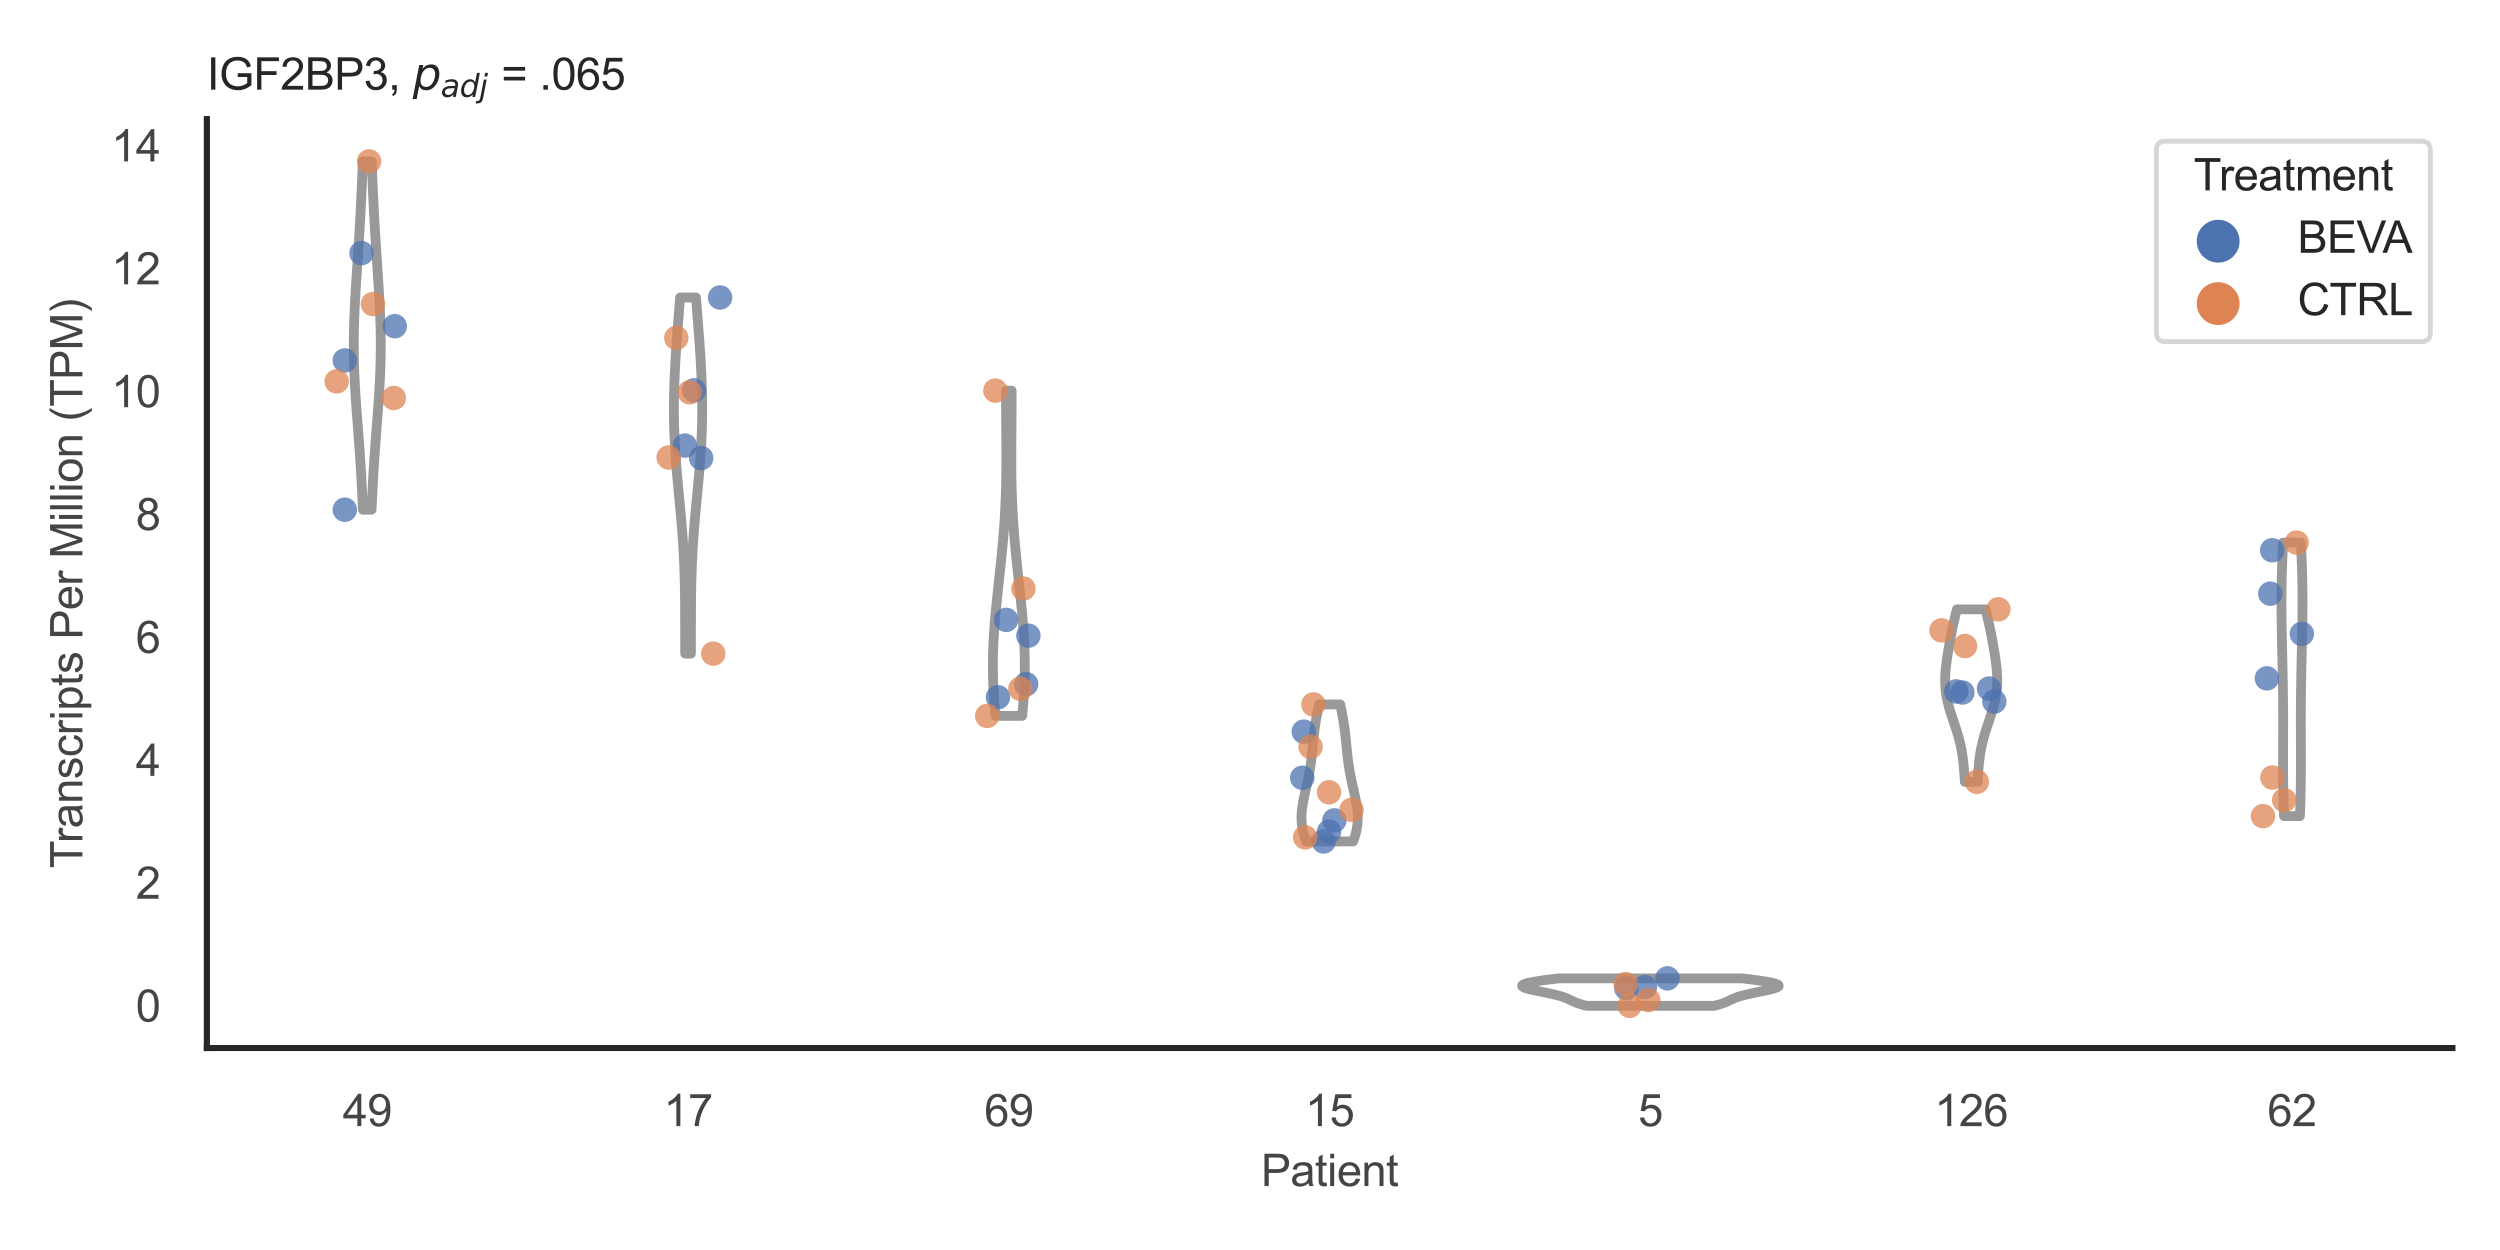 <?xml version="1.0" encoding="utf-8" standalone="no"?>
<!DOCTYPE svg PUBLIC "-//W3C//DTD SVG 1.1//EN"
  "http://www.w3.org/Graphics/SVG/1.1/DTD/svg11.dtd">
<svg xmlns:xlink="http://www.w3.org/1999/xlink" width="510.236pt" height="255.118pt" viewBox="0 0 510.236 255.118" xmlns="http://www.w3.org/2000/svg" version="1.1">
 <defs>
  <style type="text/css">*{stroke-linejoin: round; stroke-linecap: butt}</style>
 </defs>
 <g id="figure_1">
  <g id="patch_1">
   <path d="M 0 255.118 
L 510.236 255.118 
L 510.236 0 
L 0 0 
z
" style="fill: #ffffff"/>
  </g>
  <g id="axes_1">
   <g id="patch_2">
    <path d="M 42.22 213.898 
L 500.516 213.898 
L 500.516 24.32 
L 42.22 24.32 
z
" style="fill: #ffffff"/>
   </g>
   <g id="matplotlib.axis_1">
    <g id="xtick_1">
     <g id="text_1">
      <!-- 49 -->
      <g style="fill: #444444" transform="translate(69.951 229.84)scale(0.09 -0.09)">
       <defs>
        <path id="ArialMT-34" d="M 2069 0 
L 2069 1097 
L 81 1097 
L 81 1613 
L 2172 4581 
L 2631 4581 
L 2631 1613 
L 3250 1613 
L 3250 1097 
L 2631 1097 
L 2631 0 
L 2069 0 
z
M 2069 1613 
L 2069 3678 
L 634 1613 
L 2069 1613 
z
" transform="scale(0.016)"/>
        <path id="ArialMT-39" d="M 350 1059 
L 891 1109 
Q 959 728 1153 556 
Q 1347 384 1650 384 
Q 1909 384 2104 503 
Q 2300 622 2425 820 
Q 2550 1019 2634 1356 
Q 2719 1694 2719 2044 
Q 2719 2081 2716 2156 
Q 2547 1888 2255 1720 
Q 1963 1553 1622 1553 
Q 1053 1553 659 1965 
Q 266 2378 266 3053 
Q 266 3750 677 4175 
Q 1088 4600 1706 4600 
Q 2153 4600 2523 4359 
Q 2894 4119 3086 3673 
Q 3278 3228 3278 2384 
Q 3278 1506 3087 986 
Q 2897 466 2520 194 
Q 2144 -78 1638 -78 
Q 1100 -78 759 220 
Q 419 519 350 1059 
z
M 2653 3081 
Q 2653 3566 2395 3850 
Q 2138 4134 1775 4134 
Q 1400 4134 1122 3828 
Q 844 3522 844 3034 
Q 844 2597 1108 2323 
Q 1372 2050 1759 2050 
Q 2150 2050 2401 2323 
Q 2653 2597 2653 3081 
z
" transform="scale(0.016)"/>
       </defs>
       <use xlink:href="#ArialMT-34"/>
       <use xlink:href="#ArialMT-39" x="55.615"/>
      </g>
     </g>
    </g>
    <g id="xtick_2">
     <g id="text_2">
      <!-- 17 -->
      <g style="fill: #444444" transform="translate(135.421 229.84)scale(0.09 -0.09)">
       <defs>
        <path id="ArialMT-31" d="M 2384 0 
L 1822 0 
L 1822 3584 
Q 1619 3391 1289 3197 
Q 959 3003 697 2906 
L 697 3450 
Q 1169 3672 1522 3987 
Q 1875 4303 2022 4600 
L 2384 4600 
L 2384 0 
z
" transform="scale(0.016)"/>
        <path id="ArialMT-37" d="M 303 3981 
L 303 4522 
L 3269 4522 
L 3269 4084 
Q 2831 3619 2401 2847 
Q 1972 2075 1738 1259 
Q 1569 684 1522 0 
L 944 0 
Q 953 541 1156 1306 
Q 1359 2072 1739 2783 
Q 2119 3494 2547 3981 
L 303 3981 
z
" transform="scale(0.016)"/>
       </defs>
       <use xlink:href="#ArialMT-31"/>
       <use xlink:href="#ArialMT-37" x="55.615"/>
      </g>
     </g>
    </g>
    <g id="xtick_3">
     <g id="text_3">
      <!-- 69 -->
      <g style="fill: #444444" transform="translate(200.892 229.84)scale(0.09 -0.09)">
       <defs>
        <path id="ArialMT-36" d="M 3184 3459 
L 2625 3416 
Q 2550 3747 2413 3897 
Q 2184 4138 1850 4138 
Q 1581 4138 1378 3988 
Q 1113 3794 959 3422 
Q 806 3050 800 2363 
Q 1003 2672 1297 2822 
Q 1591 2972 1913 2972 
Q 2475 2972 2870 2558 
Q 3266 2144 3266 1488 
Q 3266 1056 3080 686 
Q 2894 316 2569 119 
Q 2244 -78 1831 -78 
Q 1128 -78 684 439 
Q 241 956 241 2144 
Q 241 3472 731 4075 
Q 1159 4600 1884 4600 
Q 2425 4600 2770 4297 
Q 3116 3994 3184 3459 
z
M 888 1484 
Q 888 1194 1011 928 
Q 1134 663 1356 523 
Q 1578 384 1822 384 
Q 2178 384 2434 671 
Q 2691 959 2691 1453 
Q 2691 1928 2437 2201 
Q 2184 2475 1800 2475 
Q 1419 2475 1153 2201 
Q 888 1928 888 1484 
z
" transform="scale(0.016)"/>
       </defs>
       <use xlink:href="#ArialMT-36"/>
       <use xlink:href="#ArialMT-39" x="55.615"/>
      </g>
     </g>
    </g>
    <g id="xtick_4">
     <g id="text_4">
      <!-- 15 -->
      <g style="fill: #444444" transform="translate(266.363 229.84)scale(0.09 -0.09)">
       <defs>
        <path id="ArialMT-35" d="M 266 1200 
L 856 1250 
Q 922 819 1161 601 
Q 1400 384 1738 384 
Q 2144 384 2425 690 
Q 2706 997 2706 1503 
Q 2706 1984 2436 2262 
Q 2166 2541 1728 2541 
Q 1456 2541 1237 2417 
Q 1019 2294 894 2097 
L 366 2166 
L 809 4519 
L 3088 4519 
L 3088 3981 
L 1259 3981 
L 1013 2750 
Q 1425 3038 1878 3038 
Q 2478 3038 2890 2622 
Q 3303 2206 3303 1553 
Q 3303 931 2941 478 
Q 2500 -78 1738 -78 
Q 1113 -78 717 272 
Q 322 622 266 1200 
z
" transform="scale(0.016)"/>
       </defs>
       <use xlink:href="#ArialMT-31"/>
       <use xlink:href="#ArialMT-35" x="55.615"/>
      </g>
     </g>
    </g>
    <g id="xtick_5">
     <g id="text_5">
      <!-- 5 -->
      <g style="fill: #444444" transform="translate(334.337 229.84)scale(0.09 -0.09)">
       <use xlink:href="#ArialMT-35"/>
      </g>
     </g>
    </g>
    <g id="xtick_6">
     <g id="text_6">
      <!-- 126 -->
      <g style="fill: #444444" transform="translate(394.803 229.84)scale(0.09 -0.09)">
       <defs>
        <path id="ArialMT-32" d="M 3222 541 
L 3222 0 
L 194 0 
Q 188 203 259 391 
Q 375 700 629 1000 
Q 884 1300 1366 1694 
Q 2113 2306 2375 2664 
Q 2638 3022 2638 3341 
Q 2638 3675 2398 3904 
Q 2159 4134 1775 4134 
Q 1369 4134 1125 3890 
Q 881 3647 878 3216 
L 300 3275 
Q 359 3922 746 4261 
Q 1134 4600 1788 4600 
Q 2447 4600 2831 4234 
Q 3216 3869 3216 3328 
Q 3216 3053 3103 2787 
Q 2991 2522 2730 2228 
Q 2469 1934 1863 1422 
Q 1356 997 1212 845 
Q 1069 694 975 541 
L 3222 541 
z
" transform="scale(0.016)"/>
       </defs>
       <use xlink:href="#ArialMT-31"/>
       <use xlink:href="#ArialMT-32" x="55.615"/>
       <use xlink:href="#ArialMT-36" x="111.23"/>
      </g>
     </g>
    </g>
    <g id="xtick_7">
     <g id="text_7">
      <!-- 62 -->
      <g style="fill: #444444" transform="translate(462.776 229.84)scale(0.09 -0.09)">
       <use xlink:href="#ArialMT-36"/>
       <use xlink:href="#ArialMT-32" x="55.615"/>
      </g>
     </g>
    </g>
    <g id="text_8">
     <!-- Patient -->
     <g style="fill: #444444" transform="translate(257.359 242.071)scale(0.09 -0.09)">
      <defs>
       <path id="ArialMT-50" d="M 494 0 
L 494 4581 
L 2222 4581 
Q 2678 4581 2919 4538 
Q 3256 4481 3484 4323 
Q 3713 4166 3852 3881 
Q 3991 3597 3991 3256 
Q 3991 2672 3619 2267 
Q 3247 1863 2275 1863 
L 1100 1863 
L 1100 0 
L 494 0 
z
M 1100 2403 
L 2284 2403 
Q 2872 2403 3119 2622 
Q 3366 2841 3366 3238 
Q 3366 3525 3220 3729 
Q 3075 3934 2838 4000 
Q 2684 4041 2272 4041 
L 1100 4041 
L 1100 2403 
z
" transform="scale(0.016)"/>
       <path id="ArialMT-61" d="M 2588 409 
Q 2275 144 1986 34 
Q 1697 -75 1366 -75 
Q 819 -75 525 192 
Q 231 459 231 875 
Q 231 1119 342 1320 
Q 453 1522 633 1644 
Q 813 1766 1038 1828 
Q 1203 1872 1538 1913 
Q 2219 1994 2541 2106 
Q 2544 2222 2544 2253 
Q 2544 2597 2384 2738 
Q 2169 2928 1744 2928 
Q 1347 2928 1158 2789 
Q 969 2650 878 2297 
L 328 2372 
Q 403 2725 575 2942 
Q 747 3159 1072 3276 
Q 1397 3394 1825 3394 
Q 2250 3394 2515 3294 
Q 2781 3194 2906 3042 
Q 3031 2891 3081 2659 
Q 3109 2516 3109 2141 
L 3109 1391 
Q 3109 606 3145 398 
Q 3181 191 3288 0 
L 2700 0 
Q 2613 175 2588 409 
z
M 2541 1666 
Q 2234 1541 1622 1453 
Q 1275 1403 1131 1340 
Q 988 1278 909 1158 
Q 831 1038 831 891 
Q 831 666 1001 516 
Q 1172 366 1500 366 
Q 1825 366 2078 508 
Q 2331 650 2450 897 
Q 2541 1088 2541 1459 
L 2541 1666 
z
" transform="scale(0.016)"/>
       <path id="ArialMT-74" d="M 1650 503 
L 1731 6 
Q 1494 -44 1306 -44 
Q 1000 -44 831 53 
Q 663 150 594 308 
Q 525 466 525 972 
L 525 2881 
L 113 2881 
L 113 3319 
L 525 3319 
L 525 4141 
L 1084 4478 
L 1084 3319 
L 1650 3319 
L 1650 2881 
L 1084 2881 
L 1084 941 
Q 1084 700 1114 631 
Q 1144 563 1211 522 
Q 1278 481 1403 481 
Q 1497 481 1650 503 
z
" transform="scale(0.016)"/>
       <path id="ArialMT-69" d="M 425 3934 
L 425 4581 
L 988 4581 
L 988 3934 
L 425 3934 
z
M 425 0 
L 425 3319 
L 988 3319 
L 988 0 
L 425 0 
z
" transform="scale(0.016)"/>
       <path id="ArialMT-65" d="M 2694 1069 
L 3275 997 
Q 3138 488 2766 206 
Q 2394 -75 1816 -75 
Q 1088 -75 661 373 
Q 234 822 234 1631 
Q 234 2469 665 2931 
Q 1097 3394 1784 3394 
Q 2450 3394 2872 2941 
Q 3294 2488 3294 1666 
Q 3294 1616 3291 1516 
L 816 1516 
Q 847 969 1125 678 
Q 1403 388 1819 388 
Q 2128 388 2347 550 
Q 2566 713 2694 1069 
z
M 847 1978 
L 2700 1978 
Q 2663 2397 2488 2606 
Q 2219 2931 1791 2931 
Q 1403 2931 1139 2672 
Q 875 2413 847 1978 
z
" transform="scale(0.016)"/>
       <path id="ArialMT-6e" d="M 422 0 
L 422 3319 
L 928 3319 
L 928 2847 
Q 1294 3394 1984 3394 
Q 2284 3394 2536 3286 
Q 2788 3178 2913 3003 
Q 3038 2828 3088 2588 
Q 3119 2431 3119 2041 
L 3119 0 
L 2556 0 
L 2556 2019 
Q 2556 2363 2490 2533 
Q 2425 2703 2258 2804 
Q 2091 2906 1866 2906 
Q 1506 2906 1245 2678 
Q 984 2450 984 1813 
L 984 0 
L 422 0 
z
" transform="scale(0.016)"/>
      </defs>
      <use xlink:href="#ArialMT-50"/>
      <use xlink:href="#ArialMT-61" x="66.699"/>
      <use xlink:href="#ArialMT-74" x="122.314"/>
      <use xlink:href="#ArialMT-69" x="150.098"/>
      <use xlink:href="#ArialMT-65" x="172.314"/>
      <use xlink:href="#ArialMT-6e" x="227.93"/>
      <use xlink:href="#ArialMT-74" x="283.545"/>
     </g>
    </g>
   </g>
   <g id="matplotlib.axis_2">
    <g id="ytick_1">
     <g id="text_9">
      <!-- 0 -->
      <g style="fill: #444444" transform="translate(27.715 208.502)scale(0.09 -0.09)">
       <defs>
        <path id="ArialMT-30" d="M 266 2259 
Q 266 3072 433 3567 
Q 600 4063 929 4331 
Q 1259 4600 1759 4600 
Q 2128 4600 2406 4451 
Q 2684 4303 2865 4023 
Q 3047 3744 3150 3342 
Q 3253 2941 3253 2259 
Q 3253 1453 3087 958 
Q 2922 463 2592 192 
Q 2263 -78 1759 -78 
Q 1097 -78 719 397 
Q 266 969 266 2259 
z
M 844 2259 
Q 844 1131 1108 757 
Q 1372 384 1759 384 
Q 2147 384 2411 759 
Q 2675 1134 2675 2259 
Q 2675 3391 2411 3762 
Q 2147 4134 1753 4134 
Q 1366 4134 1134 3806 
Q 844 3388 844 2259 
z
" transform="scale(0.016)"/>
       </defs>
       <use xlink:href="#ArialMT-30"/>
      </g>
     </g>
    </g>
    <g id="ytick_2">
     <g id="text_10">
      <!-- 2 -->
      <g style="fill: #444444" transform="translate(27.715 183.423)scale(0.09 -0.09)">
       <use xlink:href="#ArialMT-32"/>
      </g>
     </g>
    </g>
    <g id="ytick_3">
     <g id="text_11">
      <!-- 4 -->
      <g style="fill: #444444" transform="translate(27.715 158.344)scale(0.09 -0.09)">
       <use xlink:href="#ArialMT-34"/>
      </g>
     </g>
    </g>
    <g id="ytick_4">
     <g id="text_12">
      <!-- 6 -->
      <g style="fill: #444444" transform="translate(27.715 133.265)scale(0.09 -0.09)">
       <use xlink:href="#ArialMT-36"/>
      </g>
     </g>
    </g>
    <g id="ytick_5">
     <g id="text_13">
      <!-- 8 -->
      <g style="fill: #444444" transform="translate(27.715 108.186)scale(0.09 -0.09)">
       <defs>
        <path id="ArialMT-38" d="M 1131 2484 
Q 781 2613 612 2850 
Q 444 3088 444 3419 
Q 444 3919 803 4259 
Q 1163 4600 1759 4600 
Q 2359 4600 2725 4251 
Q 3091 3903 3091 3403 
Q 3091 3084 2923 2848 
Q 2756 2613 2416 2484 
Q 2838 2347 3058 2040 
Q 3278 1734 3278 1309 
Q 3278 722 2862 322 
Q 2447 -78 1769 -78 
Q 1091 -78 675 323 
Q 259 725 259 1325 
Q 259 1772 486 2073 
Q 713 2375 1131 2484 
z
M 1019 3438 
Q 1019 3113 1228 2906 
Q 1438 2700 1772 2700 
Q 2097 2700 2305 2904 
Q 2513 3109 2513 3406 
Q 2513 3716 2298 3927 
Q 2084 4138 1766 4138 
Q 1444 4138 1231 3931 
Q 1019 3725 1019 3438 
z
M 838 1322 
Q 838 1081 952 856 
Q 1066 631 1291 507 
Q 1516 384 1775 384 
Q 2178 384 2440 643 
Q 2703 903 2703 1303 
Q 2703 1709 2433 1975 
Q 2163 2241 1756 2241 
Q 1359 2241 1098 1978 
Q 838 1716 838 1322 
z
" transform="scale(0.016)"/>
       </defs>
       <use xlink:href="#ArialMT-38"/>
      </g>
     </g>
    </g>
    <g id="ytick_6">
     <g id="text_14">
      <!-- 10 -->
      <g style="fill: #444444" transform="translate(22.71 83.107)scale(0.09 -0.09)">
       <use xlink:href="#ArialMT-31"/>
       <use xlink:href="#ArialMT-30" x="55.615"/>
      </g>
     </g>
    </g>
    <g id="ytick_7">
     <g id="text_15">
      <!-- 12 -->
      <g style="fill: #444444" transform="translate(22.71 58.028)scale(0.09 -0.09)">
       <use xlink:href="#ArialMT-31"/>
       <use xlink:href="#ArialMT-32" x="55.615"/>
      </g>
     </g>
    </g>
    <g id="ytick_8">
     <g id="text_16">
      <!-- 14 -->
      <g style="fill: #444444" transform="translate(22.71 32.949)scale(0.09 -0.09)">
       <use xlink:href="#ArialMT-31"/>
       <use xlink:href="#ArialMT-34" x="55.615"/>
      </g>
     </g>
    </g>
    <g id="text_17">
     <!-- Transcripts Per Million (TPM) -->
     <g style="fill: #444444" transform="translate(16.816 177.194)rotate(-90)scale(0.09 -0.09)">
      <defs>
       <path id="ArialMT-54" d="M 1659 0 
L 1659 4041 
L 150 4041 
L 150 4581 
L 3781 4581 
L 3781 4041 
L 2266 4041 
L 2266 0 
L 1659 0 
z
" transform="scale(0.016)"/>
       <path id="ArialMT-72" d="M 416 0 
L 416 3319 
L 922 3319 
L 922 2816 
Q 1116 3169 1280 3281 
Q 1444 3394 1641 3394 
Q 1925 3394 2219 3213 
L 2025 2691 
Q 1819 2813 1613 2813 
Q 1428 2813 1281 2702 
Q 1134 2591 1072 2394 
Q 978 2094 978 1738 
L 978 0 
L 416 0 
z
" transform="scale(0.016)"/>
       <path id="ArialMT-73" d="M 197 991 
L 753 1078 
Q 800 744 1014 566 
Q 1228 388 1613 388 
Q 2000 388 2187 545 
Q 2375 703 2375 916 
Q 2375 1106 2209 1216 
Q 2094 1291 1634 1406 
Q 1016 1563 777 1677 
Q 538 1791 414 1992 
Q 291 2194 291 2438 
Q 291 2659 392 2848 
Q 494 3038 669 3163 
Q 800 3259 1026 3326 
Q 1253 3394 1513 3394 
Q 1903 3394 2198 3281 
Q 2494 3169 2634 2976 
Q 2775 2784 2828 2463 
L 2278 2388 
Q 2241 2644 2061 2787 
Q 1881 2931 1553 2931 
Q 1166 2931 1000 2803 
Q 834 2675 834 2503 
Q 834 2394 903 2306 
Q 972 2216 1119 2156 
Q 1203 2125 1616 2013 
Q 2213 1853 2448 1751 
Q 2684 1650 2818 1456 
Q 2953 1263 2953 975 
Q 2953 694 2789 445 
Q 2625 197 2315 61 
Q 2006 -75 1616 -75 
Q 969 -75 630 194 
Q 291 463 197 991 
z
" transform="scale(0.016)"/>
       <path id="ArialMT-63" d="M 2588 1216 
L 3141 1144 
Q 3050 572 2676 248 
Q 2303 -75 1759 -75 
Q 1078 -75 664 370 
Q 250 816 250 1647 
Q 250 2184 428 2587 
Q 606 2991 970 3192 
Q 1334 3394 1763 3394 
Q 2303 3394 2647 3120 
Q 2991 2847 3088 2344 
L 2541 2259 
Q 2463 2594 2264 2762 
Q 2066 2931 1784 2931 
Q 1359 2931 1093 2626 
Q 828 2322 828 1663 
Q 828 994 1084 691 
Q 1341 388 1753 388 
Q 2084 388 2306 591 
Q 2528 794 2588 1216 
z
" transform="scale(0.016)"/>
       <path id="ArialMT-70" d="M 422 -1272 
L 422 3319 
L 934 3319 
L 934 2888 
Q 1116 3141 1344 3267 
Q 1572 3394 1897 3394 
Q 2322 3394 2647 3175 
Q 2972 2956 3137 2557 
Q 3303 2159 3303 1684 
Q 3303 1175 3120 767 
Q 2938 359 2589 142 
Q 2241 -75 1856 -75 
Q 1575 -75 1351 44 
Q 1128 163 984 344 
L 984 -1272 
L 422 -1272 
z
M 931 1641 
Q 931 1000 1190 694 
Q 1450 388 1819 388 
Q 2194 388 2461 705 
Q 2728 1022 2728 1688 
Q 2728 2322 2467 2637 
Q 2206 2953 1844 2953 
Q 1484 2953 1207 2617 
Q 931 2281 931 1641 
z
" transform="scale(0.016)"/>
       <path id="ArialMT-20" transform="scale(0.016)"/>
       <path id="ArialMT-4d" d="M 475 0 
L 475 4581 
L 1388 4581 
L 2472 1338 
Q 2622 884 2691 659 
Q 2769 909 2934 1394 
L 4031 4581 
L 4847 4581 
L 4847 0 
L 4263 0 
L 4263 3834 
L 2931 0 
L 2384 0 
L 1059 3900 
L 1059 0 
L 475 0 
z
" transform="scale(0.016)"/>
       <path id="ArialMT-6c" d="M 409 0 
L 409 4581 
L 972 4581 
L 972 0 
L 409 0 
z
" transform="scale(0.016)"/>
       <path id="ArialMT-6f" d="M 213 1659 
Q 213 2581 725 3025 
Q 1153 3394 1769 3394 
Q 2453 3394 2887 2945 
Q 3322 2497 3322 1706 
Q 3322 1066 3130 698 
Q 2938 331 2570 128 
Q 2203 -75 1769 -75 
Q 1072 -75 642 372 
Q 213 819 213 1659 
z
M 791 1659 
Q 791 1022 1069 705 
Q 1347 388 1769 388 
Q 2188 388 2466 706 
Q 2744 1025 2744 1678 
Q 2744 2294 2464 2611 
Q 2184 2928 1769 2928 
Q 1347 2928 1069 2612 
Q 791 2297 791 1659 
z
" transform="scale(0.016)"/>
       <path id="ArialMT-28" d="M 1497 -1347 
Q 1031 -759 709 28 
Q 388 816 388 1659 
Q 388 2403 628 3084 
Q 909 3875 1497 4659 
L 1900 4659 
Q 1522 4009 1400 3731 
Q 1209 3300 1100 2831 
Q 966 2247 966 1656 
Q 966 153 1900 -1347 
L 1497 -1347 
z
" transform="scale(0.016)"/>
       <path id="ArialMT-29" d="M 791 -1347 
L 388 -1347 
Q 1322 153 1322 1656 
Q 1322 2244 1188 2822 
Q 1081 3291 891 3722 
Q 769 4003 388 4659 
L 791 4659 
Q 1378 3875 1659 3084 
Q 1900 2403 1900 1659 
Q 1900 816 1576 28 
Q 1253 -759 791 -1347 
z
" transform="scale(0.016)"/>
      </defs>
      <use xlink:href="#ArialMT-54"/>
      <use xlink:href="#ArialMT-72" x="57.334"/>
      <use xlink:href="#ArialMT-61" x="90.635"/>
      <use xlink:href="#ArialMT-6e" x="146.25"/>
      <use xlink:href="#ArialMT-73" x="201.865"/>
      <use xlink:href="#ArialMT-63" x="251.865"/>
      <use xlink:href="#ArialMT-72" x="301.865"/>
      <use xlink:href="#ArialMT-69" x="335.166"/>
      <use xlink:href="#ArialMT-70" x="357.383"/>
      <use xlink:href="#ArialMT-74" x="412.998"/>
      <use xlink:href="#ArialMT-73" x="440.781"/>
      <use xlink:href="#ArialMT-20" x="490.781"/>
      <use xlink:href="#ArialMT-50" x="518.564"/>
      <use xlink:href="#ArialMT-65" x="585.264"/>
      <use xlink:href="#ArialMT-72" x="640.879"/>
      <use xlink:href="#ArialMT-20" x="674.18"/>
      <use xlink:href="#ArialMT-4d" x="701.963"/>
      <use xlink:href="#ArialMT-69" x="785.264"/>
      <use xlink:href="#ArialMT-6c" x="807.48"/>
      <use xlink:href="#ArialMT-6c" x="829.697"/>
      <use xlink:href="#ArialMT-69" x="851.914"/>
      <use xlink:href="#ArialMT-6f" x="874.131"/>
      <use xlink:href="#ArialMT-6e" x="929.746"/>
      <use xlink:href="#ArialMT-20" x="985.361"/>
      <use xlink:href="#ArialMT-28" x="1013.145"/>
      <use xlink:href="#ArialMT-54" x="1046.445"/>
      <use xlink:href="#ArialMT-50" x="1107.529"/>
      <use xlink:href="#ArialMT-4d" x="1174.229"/>
      <use xlink:href="#ArialMT-29" x="1257.529"/>
     </g>
    </g>
   </g>
   <g id="PolyCollection_1">
    <defs>
     <path id="mc71135d398" d="M 75.842 -151.091 
L 74.069 -151.091 
L 74.038 -151.809 
L 74.006 -152.527 
L 73.973 -153.245 
L 73.939 -153.963 
L 73.904 -154.681 
L 73.867 -155.4 
L 73.83 -156.118 
L 73.792 -156.836 
L 73.752 -157.554 
L 73.711 -158.272 
L 73.668 -158.99 
L 73.624 -159.708 
L 73.579 -160.426 
L 73.532 -161.144 
L 73.485 -161.862 
L 73.435 -162.58 
L 73.385 -163.298 
L 73.333 -164.017 
L 73.281 -164.735 
L 73.227 -165.453 
L 73.173 -166.171 
L 73.118 -166.889 
L 73.063 -167.607 
L 73.008 -168.325 
L 72.952 -169.043 
L 72.897 -169.761 
L 72.843 -170.479 
L 72.789 -171.197 
L 72.736 -171.915 
L 72.684 -172.633 
L 72.634 -173.352 
L 72.585 -174.07 
L 72.539 -174.788 
L 72.494 -175.506 
L 72.453 -176.224 
L 72.413 -176.942 
L 72.377 -177.66 
L 72.344 -178.378 
L 72.313 -179.096 
L 72.287 -179.814 
L 72.263 -180.532 
L 72.243 -181.25 
L 72.227 -181.968 
L 72.215 -182.687 
L 72.206 -183.405 
L 72.202 -184.123 
L 72.201 -184.841 
L 72.203 -185.559 
L 72.21 -186.277 
L 72.22 -186.995 
L 72.234 -187.713 
L 72.251 -188.431 
L 72.271 -189.149 
L 72.294 -189.867 
L 72.321 -190.585 
L 72.35 -191.304 
L 72.382 -192.022 
L 72.416 -192.74 
L 72.453 -193.458 
L 72.492 -194.176 
L 72.533 -194.894 
L 72.575 -195.612 
L 72.619 -196.33 
L 72.663 -197.048 
L 72.709 -197.766 
L 72.756 -198.484 
L 72.804 -199.202 
L 72.852 -199.92 
L 72.9 -200.639 
L 72.948 -201.357 
L 72.996 -202.075 
L 73.044 -202.793 
L 73.092 -203.511 
L 73.139 -204.229 
L 73.186 -204.947 
L 73.232 -205.665 
L 73.277 -206.383 
L 73.321 -207.101 
L 73.365 -207.819 
L 73.407 -208.537 
L 73.448 -209.255 
L 73.489 -209.974 
L 73.528 -210.692 
L 73.567 -211.41 
L 73.605 -212.128 
L 73.641 -212.846 
L 73.677 -213.564 
L 73.712 -214.282 
L 73.745 -215 
L 73.779 -215.718 
L 73.811 -216.436 
L 73.843 -217.154 
L 73.874 -217.872 
L 73.905 -218.591 
L 73.935 -219.309 
L 73.964 -220.027 
L 73.994 -220.745 
L 74.023 -221.463 
L 74.052 -222.181 
L 75.859 -222.181 
L 75.859 -222.181 
L 75.888 -221.463 
L 75.917 -220.745 
L 75.946 -220.027 
L 75.976 -219.309 
L 76.006 -218.591 
L 76.037 -217.872 
L 76.068 -217.154 
L 76.1 -216.436 
L 76.132 -215.718 
L 76.165 -215 
L 76.199 -214.282 
L 76.234 -213.564 
L 76.27 -212.846 
L 76.306 -212.128 
L 76.344 -211.41 
L 76.382 -210.692 
L 76.422 -209.974 
L 76.462 -209.255 
L 76.504 -208.537 
L 76.546 -207.819 
L 76.59 -207.101 
L 76.634 -206.383 
L 76.679 -205.665 
L 76.725 -204.947 
L 76.772 -204.229 
L 76.819 -203.511 
L 76.867 -202.793 
L 76.915 -202.075 
L 76.963 -201.357 
L 77.011 -200.639 
L 77.059 -199.92 
L 77.107 -199.202 
L 77.155 -198.484 
L 77.201 -197.766 
L 77.247 -197.048 
L 77.292 -196.33 
L 77.336 -195.612 
L 77.378 -194.894 
L 77.419 -194.176 
L 77.458 -193.458 
L 77.494 -192.74 
L 77.529 -192.022 
L 77.561 -191.304 
L 77.59 -190.585 
L 77.617 -189.867 
L 77.64 -189.149 
L 77.66 -188.431 
L 77.677 -187.713 
L 77.691 -186.995 
L 77.701 -186.277 
L 77.707 -185.559 
L 77.71 -184.841 
L 77.709 -184.123 
L 77.704 -183.405 
L 77.696 -182.687 
L 77.683 -181.968 
L 77.667 -181.25 
L 77.648 -180.532 
L 77.624 -179.814 
L 77.598 -179.096 
L 77.567 -178.378 
L 77.534 -177.66 
L 77.498 -176.942 
L 77.458 -176.224 
L 77.416 -175.506 
L 77.372 -174.788 
L 77.326 -174.07 
L 77.277 -173.352 
L 77.227 -172.633 
L 77.175 -171.915 
L 77.122 -171.197 
L 77.068 -170.479 
L 77.014 -169.761 
L 76.959 -169.043 
L 76.903 -168.325 
L 76.848 -167.607 
L 76.793 -166.889 
L 76.738 -166.171 
L 76.684 -165.453 
L 76.63 -164.735 
L 76.578 -164.017 
L 76.526 -163.298 
L 76.476 -162.58 
L 76.426 -161.862 
L 76.378 -161.144 
L 76.332 -160.426 
L 76.287 -159.708 
L 76.243 -158.99 
L 76.2 -158.272 
L 76.159 -157.554 
L 76.119 -156.836 
L 76.081 -156.118 
L 76.043 -155.4 
L 76.007 -154.681 
L 75.972 -153.963 
L 75.938 -153.245 
L 75.905 -152.527 
L 75.873 -151.809 
L 75.842 -151.091 
z
" style="stroke: #999999; stroke-width: 2"/>
    </defs>
    <g clip-path="url(#p3ce10a880e)">
     <use xlink:href="#mc71135d398" x="0" y="255.118" style="fill: #ffffff; stroke: #999999; stroke-width: 2"/>
    </g>
   </g>
   <g id="PolyCollection_2">
    <defs>
     <path id="mb946ca84a4" d="M 141.005 -121.716 
L 139.848 -121.716 
L 139.844 -122.45 
L 139.84 -123.184 
L 139.837 -123.918 
L 139.835 -124.653 
L 139.833 -125.387 
L 139.832 -126.121 
L 139.83 -126.855 
L 139.829 -127.589 
L 139.827 -128.324 
L 139.825 -129.058 
L 139.823 -129.792 
L 139.82 -130.526 
L 139.816 -131.261 
L 139.81 -131.995 
L 139.804 -132.729 
L 139.796 -133.463 
L 139.786 -134.198 
L 139.775 -134.932 
L 139.761 -135.666 
L 139.746 -136.4 
L 139.727 -137.134 
L 139.707 -137.869 
L 139.683 -138.603 
L 139.657 -139.337 
L 139.628 -140.071 
L 139.596 -140.806 
L 139.561 -141.54 
L 139.523 -142.274 
L 139.482 -143.008 
L 139.438 -143.743 
L 139.391 -144.477 
L 139.341 -145.211 
L 139.288 -145.945 
L 139.233 -146.679 
L 139.175 -147.414 
L 139.114 -148.148 
L 139.052 -148.882 
L 138.988 -149.616 
L 138.922 -150.351 
L 138.855 -151.085 
L 138.786 -151.819 
L 138.717 -152.553 
L 138.647 -153.287 
L 138.577 -154.022 
L 138.507 -154.756 
L 138.438 -155.49 
L 138.369 -156.224 
L 138.301 -156.959 
L 138.235 -157.693 
L 138.17 -158.427 
L 138.107 -159.161 
L 138.047 -159.896 
L 137.988 -160.63 
L 137.933 -161.364 
L 137.881 -162.098 
L 137.832 -162.832 
L 137.786 -163.567 
L 137.744 -164.301 
L 137.705 -165.035 
L 137.671 -165.769 
L 137.64 -166.504 
L 137.614 -167.238 
L 137.591 -167.972 
L 137.573 -168.706 
L 137.558 -169.441 
L 137.548 -170.175 
L 137.542 -170.909 
L 137.54 -171.643 
L 137.542 -172.377 
L 137.548 -173.112 
L 137.558 -173.846 
L 137.571 -174.58 
L 137.588 -175.314 
L 137.608 -176.049 
L 137.632 -176.783 
L 137.659 -177.517 
L 137.689 -178.251 
L 137.721 -178.986 
L 137.757 -179.72 
L 137.795 -180.454 
L 137.835 -181.188 
L 137.878 -181.922 
L 137.923 -182.657 
L 137.97 -183.391 
L 138.019 -184.125 
L 138.069 -184.859 
L 138.121 -185.594 
L 138.174 -186.328 
L 138.229 -187.062 
L 138.284 -187.796 
L 138.341 -188.53 
L 138.399 -189.265 
L 138.457 -189.999 
L 138.516 -190.733 
L 138.575 -191.467 
L 138.635 -192.202 
L 138.695 -192.936 
L 138.755 -193.67 
L 138.816 -194.404 
L 142.037 -194.404 
L 142.037 -194.404 
L 142.097 -193.67 
L 142.157 -192.936 
L 142.218 -192.202 
L 142.277 -191.467 
L 142.337 -190.733 
L 142.396 -189.999 
L 142.454 -189.265 
L 142.512 -188.53 
L 142.568 -187.796 
L 142.624 -187.062 
L 142.679 -186.328 
L 142.732 -185.594 
L 142.784 -184.859 
L 142.834 -184.125 
L 142.883 -183.391 
L 142.93 -182.657 
L 142.975 -181.922 
L 143.017 -181.188 
L 143.058 -180.454 
L 143.096 -179.72 
L 143.131 -178.986 
L 143.164 -178.251 
L 143.194 -177.517 
L 143.221 -176.783 
L 143.245 -176.049 
L 143.265 -175.314 
L 143.282 -174.58 
L 143.295 -173.846 
L 143.305 -173.112 
L 143.311 -172.377 
L 143.313 -171.643 
L 143.311 -170.909 
L 143.304 -170.175 
L 143.294 -169.441 
L 143.28 -168.706 
L 143.262 -167.972 
L 143.239 -167.238 
L 143.213 -166.504 
L 143.182 -165.769 
L 143.147 -165.035 
L 143.109 -164.301 
L 143.067 -163.567 
L 143.021 -162.832 
L 142.972 -162.098 
L 142.92 -161.364 
L 142.864 -160.63 
L 142.806 -159.896 
L 142.746 -159.161 
L 142.683 -158.427 
L 142.618 -157.693 
L 142.552 -156.959 
L 142.484 -156.224 
L 142.415 -155.49 
L 142.345 -154.756 
L 142.275 -154.022 
L 142.205 -153.287 
L 142.136 -152.553 
L 142.066 -151.819 
L 141.998 -151.085 
L 141.931 -150.351 
L 141.865 -149.616 
L 141.801 -148.882 
L 141.738 -148.148 
L 141.678 -147.414 
L 141.62 -146.679 
L 141.565 -145.945 
L 141.512 -145.211 
L 141.462 -144.477 
L 141.415 -143.743 
L 141.371 -143.008 
L 141.33 -142.274 
L 141.292 -141.54 
L 141.257 -140.806 
L 141.225 -140.071 
L 141.196 -139.337 
L 141.169 -138.603 
L 141.146 -137.869 
L 141.125 -137.134 
L 141.107 -136.4 
L 141.091 -135.666 
L 141.078 -134.932 
L 141.066 -134.198 
L 141.057 -133.463 
L 141.049 -132.729 
L 141.042 -131.995 
L 141.037 -131.261 
L 141.033 -130.526 
L 141.03 -129.792 
L 141.028 -129.058 
L 141.026 -128.324 
L 141.024 -127.589 
L 141.023 -126.855 
L 141.021 -126.121 
L 141.02 -125.387 
L 141.018 -124.653 
L 141.015 -123.918 
L 141.012 -123.184 
L 141.009 -122.45 
L 141.005 -121.716 
z
" style="stroke: #999999; stroke-width: 2"/>
    </defs>
    <g clip-path="url(#p3ce10a880e)">
     <use xlink:href="#mb946ca84a4" x="0" y="255.118" style="fill: #ffffff; stroke: #999999; stroke-width: 2"/>
    </g>
   </g>
   <g id="PolyCollection_3">
    <defs>
     <path id="mb52e72b127" d="M 208.615 -109.012 
L 203.179 -109.012 
L 203.115 -109.683 
L 203.054 -110.353 
L 202.996 -111.024 
L 202.942 -111.694 
L 202.892 -112.365 
L 202.847 -113.035 
L 202.805 -113.706 
L 202.768 -114.377 
L 202.736 -115.047 
L 202.708 -115.718 
L 202.685 -116.388 
L 202.667 -117.059 
L 202.654 -117.729 
L 202.646 -118.4 
L 202.642 -119.07 
L 202.644 -119.741 
L 202.65 -120.411 
L 202.661 -121.082 
L 202.676 -121.753 
L 202.697 -122.423 
L 202.721 -123.094 
L 202.75 -123.764 
L 202.784 -124.435 
L 202.821 -125.105 
L 202.862 -125.776 
L 202.907 -126.446 
L 202.955 -127.117 
L 203.006 -127.788 
L 203.061 -128.458 
L 203.118 -129.129 
L 203.178 -129.799 
L 203.24 -130.47 
L 203.304 -131.14 
L 203.371 -131.811 
L 203.439 -132.481 
L 203.508 -133.152 
L 203.579 -133.823 
L 203.65 -134.493 
L 203.722 -135.164 
L 203.795 -135.834 
L 203.868 -136.505 
L 203.941 -137.175 
L 204.014 -137.846 
L 204.086 -138.516 
L 204.158 -139.187 
L 204.229 -139.858 
L 204.299 -140.528 
L 204.367 -141.199 
L 204.435 -141.869 
L 204.5 -142.54 
L 204.564 -143.21 
L 204.626 -143.881 
L 204.687 -144.551 
L 204.745 -145.222 
L 204.8 -145.893 
L 204.854 -146.563 
L 204.905 -147.234 
L 204.953 -147.904 
L 204.999 -148.575 
L 205.042 -149.245 
L 205.083 -149.916 
L 205.121 -150.586 
L 205.156 -151.257 
L 205.188 -151.927 
L 205.218 -152.598 
L 205.245 -153.269 
L 205.27 -153.939 
L 205.292 -154.61 
L 205.311 -155.28 
L 205.328 -155.951 
L 205.343 -156.621 
L 205.355 -157.292 
L 205.366 -157.962 
L 205.374 -158.633 
L 205.381 -159.304 
L 205.385 -159.974 
L 205.388 -160.645 
L 205.39 -161.315 
L 205.39 -161.986 
L 205.389 -162.656 
L 205.387 -163.327 
L 205.384 -163.997 
L 205.38 -164.668 
L 205.375 -165.339 
L 205.371 -166.009 
L 205.365 -166.68 
L 205.36 -167.35 
L 205.355 -168.021 
L 205.349 -168.691 
L 205.344 -169.362 
L 205.34 -170.032 
L 205.336 -170.703 
L 205.332 -171.374 
L 205.329 -172.044 
L 205.327 -172.715 
L 205.325 -173.385 
L 205.325 -174.056 
L 205.325 -174.726 
L 205.326 -175.397 
L 206.468 -175.397 
L 206.468 -175.397 
L 206.469 -174.726 
L 206.47 -174.056 
L 206.469 -173.385 
L 206.468 -172.715 
L 206.466 -172.044 
L 206.463 -171.374 
L 206.459 -170.703 
L 206.455 -170.032 
L 206.45 -169.362 
L 206.445 -168.691 
L 206.44 -168.021 
L 206.434 -167.35 
L 206.429 -166.68 
L 206.424 -166.009 
L 206.419 -165.339 
L 206.415 -164.668 
L 206.411 -163.997 
L 206.408 -163.327 
L 206.406 -162.656 
L 206.405 -161.986 
L 206.405 -161.315 
L 206.406 -160.645 
L 206.409 -159.974 
L 206.414 -159.304 
L 206.42 -158.633 
L 206.429 -157.962 
L 206.439 -157.292 
L 206.451 -156.621 
L 206.466 -155.951 
L 206.483 -155.28 
L 206.503 -154.61 
L 206.525 -153.939 
L 206.549 -153.269 
L 206.576 -152.598 
L 206.606 -151.927 
L 206.639 -151.257 
L 206.674 -150.586 
L 206.712 -149.916 
L 206.752 -149.245 
L 206.796 -148.575 
L 206.841 -147.904 
L 206.89 -147.234 
L 206.941 -146.563 
L 206.994 -145.893 
L 207.05 -145.222 
L 207.108 -144.551 
L 207.168 -143.881 
L 207.23 -143.21 
L 207.294 -142.54 
L 207.36 -141.869 
L 207.427 -141.199 
L 207.496 -140.528 
L 207.566 -139.858 
L 207.637 -139.187 
L 207.708 -138.516 
L 207.781 -137.846 
L 207.853 -137.175 
L 207.926 -136.505 
L 207.999 -135.834 
L 208.072 -135.164 
L 208.144 -134.493 
L 208.216 -133.823 
L 208.286 -133.152 
L 208.356 -132.481 
L 208.424 -131.811 
L 208.49 -131.14 
L 208.554 -130.47 
L 208.617 -129.799 
L 208.677 -129.129 
L 208.734 -128.458 
L 208.788 -127.788 
L 208.84 -127.117 
L 208.888 -126.446 
L 208.933 -125.776 
L 208.974 -125.105 
L 209.011 -124.435 
L 209.044 -123.764 
L 209.073 -123.094 
L 209.098 -122.423 
L 209.118 -121.753 
L 209.134 -121.082 
L 209.145 -120.411 
L 209.151 -119.741 
L 209.152 -119.07 
L 209.149 -118.4 
L 209.14 -117.729 
L 209.127 -117.059 
L 209.109 -116.388 
L 209.086 -115.718 
L 209.059 -115.047 
L 209.026 -114.377 
L 208.989 -113.706 
L 208.948 -113.035 
L 208.902 -112.365 
L 208.852 -111.694 
L 208.798 -111.024 
L 208.741 -110.353 
L 208.68 -109.683 
L 208.615 -109.012 
z
" style="stroke: #999999; stroke-width: 2"/>
    </defs>
    <g clip-path="url(#p3ce10a880e)">
     <use xlink:href="#mb52e72b127" x="0" y="255.118" style="fill: #ffffff; stroke: #999999; stroke-width: 2"/>
    </g>
   </g>
   <g id="PolyCollection_4">
    <defs>
     <path id="m78cf033490" d="M 276.166 -83.386 
L 266.57 -83.386 
L 266.466 -83.669 
L 266.367 -83.951 
L 266.273 -84.233 
L 266.185 -84.516 
L 266.103 -84.798 
L 266.027 -85.081 
L 265.958 -85.363 
L 265.895 -85.646 
L 265.839 -85.928 
L 265.79 -86.211 
L 265.747 -86.493 
L 265.711 -86.776 
L 265.682 -87.058 
L 265.659 -87.34 
L 265.643 -87.623 
L 265.633 -87.905 
L 265.629 -88.188 
L 265.632 -88.47 
L 265.64 -88.753 
L 265.654 -89.035 
L 265.673 -89.318 
L 265.698 -89.6 
L 265.727 -89.883 
L 265.761 -90.165 
L 265.799 -90.447 
L 265.841 -90.73 
L 265.887 -91.012 
L 265.935 -91.295 
L 265.987 -91.577 
L 266.041 -91.86 
L 266.098 -92.142 
L 266.156 -92.425 
L 266.217 -92.707 
L 266.278 -92.99 
L 266.341 -93.272 
L 266.404 -93.554 
L 266.468 -93.837 
L 266.532 -94.119 
L 266.595 -94.402 
L 266.659 -94.684 
L 266.722 -94.967 
L 266.784 -95.249 
L 266.846 -95.532 
L 266.906 -95.814 
L 266.965 -96.097 
L 267.023 -96.379 
L 267.08 -96.661 
L 267.135 -96.944 
L 267.188 -97.226 
L 267.239 -97.509 
L 267.289 -97.791 
L 267.337 -98.074 
L 267.383 -98.356 
L 267.428 -98.639 
L 267.47 -98.921 
L 267.511 -99.204 
L 267.551 -99.486 
L 267.589 -99.768 
L 267.625 -100.051 
L 267.66 -100.333 
L 267.694 -100.616 
L 267.726 -100.898 
L 267.757 -101.181 
L 267.788 -101.463 
L 267.818 -101.746 
L 267.847 -102.028 
L 267.875 -102.311 
L 267.904 -102.593 
L 267.932 -102.875 
L 267.96 -103.158 
L 267.988 -103.44 
L 268.016 -103.723 
L 268.045 -104.005 
L 268.074 -104.288 
L 268.104 -104.57 
L 268.135 -104.853 
L 268.167 -105.135 
L 268.2 -105.418 
L 268.233 -105.7 
L 268.268 -105.983 
L 268.305 -106.265 
L 268.343 -106.547 
L 268.382 -106.83 
L 268.422 -107.112 
L 268.464 -107.395 
L 268.508 -107.677 
L 268.553 -107.96 
L 268.6 -108.242 
L 268.648 -108.525 
L 268.698 -108.807 
L 268.75 -109.09 
L 268.802 -109.372 
L 268.856 -109.654 
L 268.912 -109.937 
L 268.969 -110.219 
L 269.026 -110.502 
L 269.085 -110.784 
L 269.145 -111.067 
L 269.206 -111.349 
L 273.53 -111.349 
L 273.53 -111.349 
L 273.591 -111.067 
L 273.651 -110.784 
L 273.71 -110.502 
L 273.768 -110.219 
L 273.824 -109.937 
L 273.88 -109.654 
L 273.934 -109.372 
L 273.987 -109.09 
L 274.038 -108.807 
L 274.088 -108.525 
L 274.136 -108.242 
L 274.183 -107.96 
L 274.228 -107.677 
L 274.272 -107.395 
L 274.314 -107.112 
L 274.355 -106.83 
L 274.394 -106.547 
L 274.431 -106.265 
L 274.468 -105.983 
L 274.503 -105.7 
L 274.537 -105.418 
L 274.569 -105.135 
L 274.601 -104.853 
L 274.632 -104.57 
L 274.662 -104.288 
L 274.691 -104.005 
L 274.72 -103.723 
L 274.748 -103.44 
L 274.776 -103.158 
L 274.804 -102.875 
L 274.833 -102.593 
L 274.861 -102.311 
L 274.889 -102.028 
L 274.919 -101.746 
L 274.948 -101.463 
L 274.979 -101.181 
L 275.01 -100.898 
L 275.043 -100.616 
L 275.076 -100.333 
L 275.111 -100.051 
L 275.148 -99.768 
L 275.185 -99.486 
L 275.225 -99.204 
L 275.266 -98.921 
L 275.309 -98.639 
L 275.353 -98.356 
L 275.399 -98.074 
L 275.447 -97.791 
L 275.497 -97.509 
L 275.549 -97.226 
L 275.602 -96.944 
L 275.657 -96.661 
L 275.713 -96.379 
L 275.771 -96.097 
L 275.83 -95.814 
L 275.89 -95.532 
L 275.952 -95.249 
L 276.014 -94.967 
L 276.077 -94.684 
L 276.141 -94.402 
L 276.205 -94.119 
L 276.269 -93.837 
L 276.332 -93.554 
L 276.396 -93.272 
L 276.458 -92.99 
L 276.52 -92.707 
L 276.58 -92.425 
L 276.638 -92.142 
L 276.695 -91.86 
L 276.749 -91.577 
L 276.801 -91.295 
L 276.85 -91.012 
L 276.895 -90.73 
L 276.937 -90.447 
L 276.975 -90.165 
L 277.009 -89.883 
L 277.038 -89.6 
L 277.063 -89.318 
L 277.082 -89.035 
L 277.096 -88.753 
L 277.104 -88.47 
L 277.107 -88.188 
L 277.103 -87.905 
L 277.094 -87.623 
L 277.077 -87.34 
L 277.055 -87.058 
L 277.025 -86.776 
L 276.989 -86.493 
L 276.947 -86.211 
L 276.897 -85.928 
L 276.841 -85.646 
L 276.778 -85.363 
L 276.709 -85.081 
L 276.633 -84.798 
L 276.551 -84.516 
L 276.463 -84.233 
L 276.37 -83.951 
L 276.27 -83.669 
L 276.166 -83.386 
z
" style="stroke: #999999; stroke-width: 2"/>
    </defs>
    <g clip-path="url(#p3ce10a880e)">
     <use xlink:href="#m78cf033490" x="0" y="255.118" style="fill: #ffffff; stroke: #999999; stroke-width: 2"/>
    </g>
   </g>
   <g id="PolyCollection_5">
    <defs>
     <path id="m8ca6b60586" d="M 349.873 -49.837 
L 323.805 -49.837 
L 323.58 -49.894 
L 323.363 -49.95 
L 323.154 -50.007 
L 322.953 -50.064 
L 322.76 -50.12 
L 322.574 -50.177 
L 322.396 -50.233 
L 322.226 -50.29 
L 322.062 -50.347 
L 321.906 -50.403 
L 321.756 -50.46 
L 321.612 -50.516 
L 321.473 -50.573 
L 321.34 -50.629 
L 321.21 -50.686 
L 321.085 -50.743 
L 320.962 -50.799 
L 320.842 -50.856 
L 320.724 -50.912 
L 320.606 -50.969 
L 320.488 -51.026 
L 320.37 -51.082 
L 320.251 -51.139 
L 320.129 -51.195 
L 320.004 -51.252 
L 319.875 -51.309 
L 319.742 -51.365 
L 319.604 -51.422 
L 319.461 -51.478 
L 319.311 -51.535 
L 319.154 -51.592 
L 318.99 -51.648 
L 318.819 -51.705 
L 318.639 -51.761 
L 318.452 -51.818 
L 318.256 -51.874 
L 318.051 -51.931 
L 317.838 -51.988 
L 317.617 -52.044 
L 317.388 -52.101 
L 317.151 -52.157 
L 316.907 -52.214 
L 316.655 -52.271 
L 316.397 -52.327 
L 316.134 -52.384 
L 315.865 -52.44 
L 315.592 -52.497 
L 315.316 -52.554 
L 315.037 -52.61 
L 314.757 -52.667 
L 314.477 -52.723 
L 314.198 -52.78 
L 313.92 -52.837 
L 313.646 -52.893 
L 313.377 -52.95 
L 313.113 -53.006 
L 312.856 -53.063 
L 312.607 -53.119 
L 312.369 -53.176 
L 312.14 -53.233 
L 311.924 -53.289 
L 311.721 -53.346 
L 311.533 -53.402 
L 311.36 -53.459 
L 311.204 -53.516 
L 311.065 -53.572 
L 310.945 -53.629 
L 310.844 -53.685 
L 310.764 -53.742 
L 310.705 -53.799 
L 310.667 -53.855 
L 310.651 -53.912 
L 310.657 -53.968 
L 310.687 -54.025 
L 310.739 -54.082 
L 310.815 -54.138 
L 310.915 -54.195 
L 311.037 -54.251 
L 311.183 -54.308 
L 311.352 -54.364 
L 311.544 -54.421 
L 311.758 -54.478 
L 311.994 -54.534 
L 312.252 -54.591 
L 312.53 -54.647 
L 312.828 -54.704 
L 313.146 -54.761 
L 313.482 -54.817 
L 313.836 -54.874 
L 314.206 -54.93 
L 314.593 -54.987 
L 314.994 -55.044 
L 315.409 -55.1 
L 315.838 -55.157 
L 316.277 -55.213 
L 316.728 -55.27 
L 317.188 -55.327 
L 317.657 -55.383 
L 318.133 -55.44 
L 355.545 -55.44 
L 355.545 -55.44 
L 356.021 -55.383 
L 356.49 -55.327 
L 356.95 -55.27 
L 357.401 -55.213 
L 357.84 -55.157 
L 358.269 -55.1 
L 358.684 -55.044 
L 359.085 -54.987 
L 359.472 -54.93 
L 359.842 -54.874 
L 360.196 -54.817 
L 360.532 -54.761 
L 360.85 -54.704 
L 361.148 -54.647 
L 361.426 -54.591 
L 361.684 -54.534 
L 361.92 -54.478 
L 362.134 -54.421 
L 362.326 -54.364 
L 362.495 -54.308 
L 362.641 -54.251 
L 362.763 -54.195 
L 362.863 -54.138 
L 362.939 -54.082 
L 362.991 -54.025 
L 363.021 -53.968 
L 363.027 -53.912 
L 363.011 -53.855 
L 362.973 -53.799 
L 362.914 -53.742 
L 362.834 -53.685 
L 362.733 -53.629 
L 362.613 -53.572 
L 362.474 -53.516 
L 362.318 -53.459 
L 362.145 -53.402 
L 361.957 -53.346 
L 361.754 -53.289 
L 361.538 -53.233 
L 361.309 -53.176 
L 361.071 -53.119 
L 360.822 -53.063 
L 360.565 -53.006 
L 360.301 -52.95 
L 360.032 -52.893 
L 359.758 -52.837 
L 359.48 -52.78 
L 359.201 -52.723 
L 358.921 -52.667 
L 358.641 -52.61 
L 358.362 -52.554 
L 358.086 -52.497 
L 357.813 -52.44 
L 357.544 -52.384 
L 357.281 -52.327 
L 357.023 -52.271 
L 356.771 -52.214 
L 356.527 -52.157 
L 356.29 -52.101 
L 356.061 -52.044 
L 355.84 -51.988 
L 355.627 -51.931 
L 355.422 -51.874 
L 355.226 -51.818 
L 355.039 -51.761 
L 354.859 -51.705 
L 354.688 -51.648 
L 354.524 -51.592 
L 354.367 -51.535 
L 354.217 -51.478 
L 354.074 -51.422 
L 353.936 -51.365 
L 353.803 -51.309 
L 353.674 -51.252 
L 353.549 -51.195 
L 353.427 -51.139 
L 353.308 -51.082 
L 353.19 -51.026 
L 353.072 -50.969 
L 352.954 -50.912 
L 352.836 -50.856 
L 352.716 -50.799 
L 352.593 -50.743 
L 352.468 -50.686 
L 352.338 -50.629 
L 352.205 -50.573 
L 352.066 -50.516 
L 351.922 -50.46 
L 351.772 -50.403 
L 351.616 -50.347 
L 351.452 -50.29 
L 351.282 -50.233 
L 351.104 -50.177 
L 350.918 -50.12 
L 350.725 -50.064 
L 350.524 -50.007 
L 350.315 -49.95 
L 350.098 -49.894 
L 349.873 -49.837 
z
" style="stroke: #999999; stroke-width: 2"/>
    </defs>
    <g clip-path="url(#p3ce10a880e)">
     <use xlink:href="#m8ca6b60586" x="0" y="255.118" style="fill: #ffffff; stroke: #999999; stroke-width: 2"/>
    </g>
   </g>
   <g id="PolyCollection_6">
    <defs>
     <path id="m70ab76872e" d="M 403.609 -95.553 
L 401.011 -95.553 
L 400.987 -95.908 
L 400.963 -96.264 
L 400.939 -96.619 
L 400.914 -96.975 
L 400.889 -97.331 
L 400.862 -97.686 
L 400.835 -98.042 
L 400.806 -98.397 
L 400.774 -98.753 
L 400.741 -99.108 
L 400.705 -99.464 
L 400.666 -99.819 
L 400.624 -100.175 
L 400.578 -100.53 
L 400.528 -100.886 
L 400.475 -101.242 
L 400.417 -101.597 
L 400.355 -101.953 
L 400.288 -102.308 
L 400.217 -102.664 
L 400.141 -103.019 
L 400.06 -103.375 
L 399.974 -103.73 
L 399.884 -104.086 
L 399.789 -104.442 
L 399.69 -104.797 
L 399.587 -105.153 
L 399.481 -105.508 
L 399.371 -105.864 
L 399.258 -106.219 
L 399.142 -106.575 
L 399.025 -106.93 
L 398.906 -107.286 
L 398.786 -107.641 
L 398.666 -107.997 
L 398.546 -108.353 
L 398.426 -108.708 
L 398.309 -109.064 
L 398.193 -109.419 
L 398.08 -109.775 
L 397.97 -110.13 
L 397.864 -110.486 
L 397.762 -110.841 
L 397.666 -111.197 
L 397.574 -111.553 
L 397.489 -111.908 
L 397.409 -112.264 
L 397.336 -112.619 
L 397.27 -112.975 
L 397.21 -113.33 
L 397.158 -113.686 
L 397.113 -114.041 
L 397.075 -114.397 
L 397.044 -114.752 
L 397.02 -115.108 
L 397.003 -115.464 
L 396.992 -115.819 
L 396.989 -116.175 
L 396.991 -116.53 
L 397 -116.886 
L 397.014 -117.241 
L 397.033 -117.597 
L 397.057 -117.952 
L 397.086 -118.308 
L 397.12 -118.663 
L 397.157 -119.019 
L 397.197 -119.375 
L 397.241 -119.73 
L 397.287 -120.086 
L 397.336 -120.441 
L 397.388 -120.797 
L 397.441 -121.152 
L 397.496 -121.508 
L 397.553 -121.863 
L 397.611 -122.219 
L 397.671 -122.575 
L 397.731 -122.93 
L 397.793 -123.286 
L 397.856 -123.641 
L 397.92 -123.997 
L 397.985 -124.352 
L 398.051 -124.708 
L 398.119 -125.063 
L 398.187 -125.419 
L 398.257 -125.774 
L 398.328 -126.13 
L 398.4 -126.486 
L 398.474 -126.841 
L 398.549 -127.197 
L 398.626 -127.552 
L 398.705 -127.908 
L 398.785 -128.263 
L 398.866 -128.619 
L 398.95 -128.974 
L 399.035 -129.33 
L 399.121 -129.686 
L 399.209 -130.041 
L 399.298 -130.397 
L 399.388 -130.752 
L 405.232 -130.752 
L 405.232 -130.752 
L 405.322 -130.397 
L 405.411 -130.041 
L 405.499 -129.686 
L 405.585 -129.33 
L 405.67 -128.974 
L 405.753 -128.619 
L 405.835 -128.263 
L 405.915 -127.908 
L 405.993 -127.552 
L 406.07 -127.197 
L 406.146 -126.841 
L 406.22 -126.486 
L 406.292 -126.13 
L 406.363 -125.774 
L 406.433 -125.419 
L 406.501 -125.063 
L 406.569 -124.708 
L 406.635 -124.352 
L 406.7 -123.997 
L 406.764 -123.641 
L 406.827 -123.286 
L 406.888 -122.93 
L 406.949 -122.575 
L 407.009 -122.219 
L 407.067 -121.863 
L 407.124 -121.508 
L 407.179 -121.152 
L 407.232 -120.797 
L 407.283 -120.441 
L 407.332 -120.086 
L 407.379 -119.73 
L 407.423 -119.375 
L 407.463 -119.019 
L 407.5 -118.663 
L 407.533 -118.308 
L 407.562 -117.952 
L 407.587 -117.597 
L 407.606 -117.241 
L 407.62 -116.886 
L 407.629 -116.53 
L 407.631 -116.175 
L 407.627 -115.819 
L 407.617 -115.464 
L 407.6 -115.108 
L 407.576 -114.752 
L 407.545 -114.397 
L 407.507 -114.041 
L 407.462 -113.686 
L 407.409 -113.33 
L 407.35 -112.975 
L 407.284 -112.619 
L 407.211 -112.264 
L 407.131 -111.908 
L 407.045 -111.553 
L 406.954 -111.197 
L 406.857 -110.841 
L 406.756 -110.486 
L 406.65 -110.13 
L 406.54 -109.775 
L 406.427 -109.419 
L 406.311 -109.064 
L 406.193 -108.708 
L 406.074 -108.353 
L 405.954 -107.997 
L 405.834 -107.641 
L 405.714 -107.286 
L 405.595 -106.93 
L 405.477 -106.575 
L 405.362 -106.219 
L 405.249 -105.864 
L 405.139 -105.508 
L 405.032 -105.153 
L 404.929 -104.797 
L 404.83 -104.442 
L 404.736 -104.086 
L 404.646 -103.73 
L 404.56 -103.375 
L 404.479 -103.019 
L 404.403 -102.664 
L 404.331 -102.308 
L 404.265 -101.953 
L 404.203 -101.597 
L 404.145 -101.242 
L 404.091 -100.886 
L 404.042 -100.53 
L 403.996 -100.175 
L 403.954 -99.819 
L 403.915 -99.464 
L 403.879 -99.108 
L 403.845 -98.753 
L 403.814 -98.397 
L 403.785 -98.042 
L 403.757 -97.686 
L 403.731 -97.331 
L 403.706 -96.975 
L 403.681 -96.619 
L 403.657 -96.264 
L 403.633 -95.908 
L 403.609 -95.553 
z
" style="stroke: #999999; stroke-width: 2"/>
    </defs>
    <g clip-path="url(#p3ce10a880e)">
     <use xlink:href="#m70ab76872e" x="0" y="255.118" style="fill: #ffffff; stroke: #999999; stroke-width: 2"/>
    </g>
   </g>
   <g id="PolyCollection_7">
    <defs>
     <path id="m6a8bbdc3fb" d="M 469.398 -88.551 
L 466.163 -88.551 
L 466.141 -89.115 
L 466.121 -89.679 
L 466.101 -90.243 
L 466.083 -90.807 
L 466.067 -91.371 
L 466.052 -91.935 
L 466.038 -92.499 
L 466.025 -93.063 
L 466.014 -93.627 
L 466.004 -94.191 
L 465.995 -94.755 
L 465.988 -95.319 
L 465.981 -95.883 
L 465.976 -96.447 
L 465.972 -97.011 
L 465.968 -97.575 
L 465.966 -98.138 
L 465.964 -98.702 
L 465.963 -99.266 
L 465.963 -99.83 
L 465.963 -100.394 
L 465.964 -100.958 
L 465.965 -101.522 
L 465.966 -102.086 
L 465.968 -102.65 
L 465.97 -103.214 
L 465.972 -103.778 
L 465.973 -104.342 
L 465.975 -104.906 
L 465.977 -105.47 
L 465.978 -106.034 
L 465.979 -106.598 
L 465.979 -107.162 
L 465.979 -107.726 
L 465.979 -108.29 
L 465.978 -108.854 
L 465.977 -109.418 
L 465.974 -109.982 
L 465.972 -110.546 
L 465.968 -111.11 
L 465.964 -111.673 
L 465.959 -112.237 
L 465.953 -112.801 
L 465.947 -113.365 
L 465.94 -113.929 
L 465.933 -114.493 
L 465.924 -115.057 
L 465.915 -115.621 
L 465.906 -116.185 
L 465.896 -116.749 
L 465.885 -117.313 
L 465.874 -117.877 
L 465.862 -118.441 
L 465.85 -119.005 
L 465.838 -119.569 
L 465.826 -120.133 
L 465.813 -120.697 
L 465.8 -121.261 
L 465.787 -121.825 
L 465.774 -122.389 
L 465.762 -122.953 
L 465.749 -123.517 
L 465.737 -124.081 
L 465.725 -124.645 
L 465.713 -125.208 
L 465.702 -125.772 
L 465.692 -126.336 
L 465.682 -126.9 
L 465.673 -127.464 
L 465.664 -128.028 
L 465.657 -128.592 
L 465.65 -129.156 
L 465.644 -129.72 
L 465.64 -130.284 
L 465.636 -130.848 
L 465.634 -131.412 
L 465.633 -131.976 
L 465.633 -132.54 
L 465.635 -133.104 
L 465.638 -133.668 
L 465.642 -134.232 
L 465.648 -134.796 
L 465.655 -135.36 
L 465.664 -135.924 
L 465.675 -136.488 
L 465.686 -137.052 
L 465.7 -137.616 
L 465.715 -138.179 
L 465.731 -138.743 
L 465.749 -139.307 
L 465.769 -139.871 
L 465.79 -140.435 
L 465.812 -140.999 
L 465.836 -141.563 
L 465.862 -142.127 
L 465.889 -142.691 
L 465.917 -143.255 
L 465.946 -143.819 
L 465.977 -144.383 
L 469.584 -144.383 
L 469.584 -144.383 
L 469.615 -143.819 
L 469.645 -143.255 
L 469.673 -142.691 
L 469.7 -142.127 
L 469.725 -141.563 
L 469.749 -140.999 
L 469.772 -140.435 
L 469.793 -139.871 
L 469.812 -139.307 
L 469.83 -138.743 
L 469.847 -138.179 
L 469.862 -137.616 
L 469.875 -137.052 
L 469.887 -136.488 
L 469.897 -135.924 
L 469.906 -135.36 
L 469.913 -134.796 
L 469.919 -134.232 
L 469.924 -133.668 
L 469.927 -133.104 
L 469.928 -132.54 
L 469.928 -131.976 
L 469.927 -131.412 
L 469.925 -130.848 
L 469.922 -130.284 
L 469.917 -129.72 
L 469.912 -129.156 
L 469.905 -128.592 
L 469.897 -128.028 
L 469.889 -127.464 
L 469.88 -126.9 
L 469.87 -126.336 
L 469.859 -125.772 
L 469.848 -125.208 
L 469.837 -124.645 
L 469.825 -124.081 
L 469.812 -123.517 
L 469.8 -122.953 
L 469.787 -122.389 
L 469.774 -121.825 
L 469.762 -121.261 
L 469.749 -120.697 
L 469.736 -120.133 
L 469.724 -119.569 
L 469.711 -119.005 
L 469.699 -118.441 
L 469.688 -117.877 
L 469.677 -117.313 
L 469.666 -116.749 
L 469.656 -116.185 
L 469.646 -115.621 
L 469.637 -115.057 
L 469.629 -114.493 
L 469.621 -113.929 
L 469.614 -113.365 
L 469.608 -112.801 
L 469.603 -112.237 
L 469.598 -111.673 
L 469.593 -111.11 
L 469.59 -110.546 
L 469.587 -109.982 
L 469.585 -109.418 
L 469.583 -108.854 
L 469.583 -108.29 
L 469.582 -107.726 
L 469.582 -107.162 
L 469.583 -106.598 
L 469.584 -106.034 
L 469.585 -105.47 
L 469.586 -104.906 
L 469.588 -104.342 
L 469.59 -103.778 
L 469.592 -103.214 
L 469.594 -102.65 
L 469.595 -102.086 
L 469.597 -101.522 
L 469.598 -100.958 
L 469.598 -100.394 
L 469.599 -99.83 
L 469.598 -99.266 
L 469.597 -98.702 
L 469.596 -98.138 
L 469.593 -97.575 
L 469.59 -97.011 
L 469.586 -96.447 
L 469.58 -95.883 
L 469.574 -95.319 
L 469.566 -94.755 
L 469.558 -94.191 
L 469.548 -93.627 
L 469.536 -93.063 
L 469.524 -92.499 
L 469.51 -91.935 
L 469.495 -91.371 
L 469.478 -90.807 
L 469.46 -90.243 
L 469.441 -89.679 
L 469.42 -89.115 
L 469.398 -88.551 
z
" style="stroke: #999999; stroke-width: 2"/>
    </defs>
    <g clip-path="url(#p3ce10a880e)">
     <use xlink:href="#m6a8bbdc3fb" x="0" y="255.118" style="fill: #ffffff; stroke: #999999; stroke-width: 2"/>
    </g>
   </g>
   <g id="PathCollection_1"/>
   <g id="PathCollection_2"/>
   <g id="patch_3">
    <path d="M 42.22 213.898 
L 42.22 24.32 
" style="fill: none; stroke: #262626; stroke-width: 1.25; stroke-linejoin: miter; stroke-linecap: square"/>
   </g>
   <g id="patch_4">
    <path d="M 42.22 213.898 
L 500.516 213.898 
" style="fill: none; stroke: #262626; stroke-width: 1.25; stroke-linejoin: miter; stroke-linecap: square"/>
   </g>
   <g id="PathCollection_3">
    <defs>
     <path id="C0_0_757e67589e" d="M 0 2.5 
C 0.663 2.5 1.299 2.237 1.768 1.768 
C 2.237 1.299 2.5 0.663 2.5 -0 
C 2.5 -0.663 2.237 -1.299 1.768 -1.768 
C 1.299 -2.237 0.663 -2.5 0 -2.5 
C -0.663 -2.5 -1.299 -2.237 -1.768 -1.768 
C -2.237 -1.299 -2.5 -0.663 -2.5 0 
C -2.5 0.663 -2.237 1.299 -1.768 1.768 
C -1.299 2.237 -0.663 2.5 0 2.5 
z
"/>
    </defs>
    <g clip-path="url(#p3ce10a880e)">
     <use xlink:href="#C0_0_757e67589e" x="70.37" y="104.027" style="fill: #4c72b0; fill-opacity: 0.75"/>
    </g>
    <g clip-path="url(#p3ce10a880e)">
     <use xlink:href="#C0_0_757e67589e" x="70.373" y="73.566" style="fill: #4c72b0; fill-opacity: 0.75"/>
    </g>
    <g clip-path="url(#p3ce10a880e)">
     <use xlink:href="#C0_0_757e67589e" x="80.575" y="66.572" style="fill: #4c72b0; fill-opacity: 0.75"/>
    </g>
    <g clip-path="url(#p3ce10a880e)">
     <use xlink:href="#C0_0_757e67589e" x="73.778" y="51.655" style="fill: #4c72b0; fill-opacity: 0.75"/>
    </g>
    <g clip-path="url(#p3ce10a880e)">
     <use xlink:href="#C0_0_757e67589e" x="75.33" y="32.937" style="fill: #dd8452; fill-opacity: 0.75"/>
    </g>
    <g clip-path="url(#p3ce10a880e)">
     <use xlink:href="#C0_0_757e67589e" x="68.716" y="77.841" style="fill: #dd8452; fill-opacity: 0.75"/>
    </g>
    <g clip-path="url(#p3ce10a880e)">
     <use xlink:href="#C0_0_757e67589e" x="76.11" y="62.05" style="fill: #dd8452; fill-opacity: 0.75"/>
    </g>
    <g clip-path="url(#p3ce10a880e)">
     <use xlink:href="#C0_0_757e67589e" x="80.382" y="81.236" style="fill: #dd8452; fill-opacity: 0.75"/>
    </g>
   </g>
   <g id="PathCollection_4">
    <defs>
     <path id="C1_0_b56c01969a" d="M 0 2.5 
C 0.663 2.5 1.299 2.237 1.768 1.768 
C 2.237 1.299 2.5 0.663 2.5 -0 
C 2.5 -0.663 2.237 -1.299 1.768 -1.768 
C 1.299 -2.237 0.663 -2.5 0 -2.5 
C -0.663 -2.5 -1.299 -2.237 -1.768 -1.768 
C -2.237 -1.299 -2.5 -0.663 -2.5 0 
C -2.5 0.663 -2.237 1.299 -1.768 1.768 
C -1.299 2.237 -0.663 2.5 0 2.5 
z
"/>
    </defs>
    <g clip-path="url(#p3ce10a880e)">
     <use xlink:href="#C1_0_b56c01969a" x="141.646" y="79.659" style="fill: #4c72b0; fill-opacity: 0.75"/>
    </g>
    <g clip-path="url(#p3ce10a880e)">
     <use xlink:href="#C1_0_b56c01969a" x="146.966" y="60.714" style="fill: #4c72b0; fill-opacity: 0.75"/>
    </g>
    <g clip-path="url(#p3ce10a880e)">
     <use xlink:href="#C1_0_b56c01969a" x="139.776" y="90.94" style="fill: #4c72b0; fill-opacity: 0.75"/>
    </g>
    <g clip-path="url(#p3ce10a880e)">
     <use xlink:href="#C1_0_b56c01969a" x="143.1" y="93.488" style="fill: #4c72b0; fill-opacity: 0.75"/>
    </g>
    <g clip-path="url(#p3ce10a880e)">
     <use xlink:href="#C1_0_b56c01969a" x="136.473" y="93.37" style="fill: #dd8452; fill-opacity: 0.75"/>
    </g>
    <g clip-path="url(#p3ce10a880e)">
     <use xlink:href="#C1_0_b56c01969a" x="138.031" y="68.959" style="fill: #dd8452; fill-opacity: 0.75"/>
    </g>
    <g clip-path="url(#p3ce10a880e)">
     <use xlink:href="#C1_0_b56c01969a" x="140.755" y="80.056" style="fill: #dd8452; fill-opacity: 0.75"/>
    </g>
    <g clip-path="url(#p3ce10a880e)">
     <use xlink:href="#C1_0_b56c01969a" x="145.574" y="133.402" style="fill: #dd8452; fill-opacity: 0.75"/>
    </g>
   </g>
   <g id="PathCollection_5">
    <defs>
     <path id="C2_0_d83d4dee37" d="M 0 2.5 
C 0.663 2.5 1.299 2.237 1.768 1.768 
C 2.237 1.299 2.5 0.663 2.5 -0 
C 2.5 -0.663 2.237 -1.299 1.768 -1.768 
C 1.299 -2.237 0.663 -2.5 0 -2.5 
C -0.663 -2.5 -1.299 -2.237 -1.768 -1.768 
C -2.237 -1.299 -2.5 -0.663 -2.5 0 
C -2.5 0.663 -2.237 1.299 -1.768 1.768 
C -1.299 2.237 -0.663 2.5 0 2.5 
z
"/>
    </defs>
    <g clip-path="url(#p3ce10a880e)">
     <use xlink:href="#C2_0_d83d4dee37" x="209.884" y="129.734" style="fill: #4c72b0; fill-opacity: 0.75"/>
    </g>
    <g clip-path="url(#p3ce10a880e)">
     <use xlink:href="#C2_0_d83d4dee37" x="209.432" y="139.634" style="fill: #4c72b0; fill-opacity: 0.75"/>
    </g>
    <g clip-path="url(#p3ce10a880e)">
     <use xlink:href="#C2_0_d83d4dee37" x="205.348" y="126.516" style="fill: #4c72b0; fill-opacity: 0.75"/>
    </g>
    <g clip-path="url(#p3ce10a880e)">
     <use xlink:href="#C2_0_d83d4dee37" x="203.672" y="142.303" style="fill: #4c72b0; fill-opacity: 0.75"/>
    </g>
    <g clip-path="url(#p3ce10a880e)">
     <use xlink:href="#C2_0_d83d4dee37" x="201.486" y="146.106" style="fill: #dd8452; fill-opacity: 0.75"/>
    </g>
    <g clip-path="url(#p3ce10a880e)">
     <use xlink:href="#C2_0_d83d4dee37" x="208.245" y="140.566" style="fill: #dd8452; fill-opacity: 0.75"/>
    </g>
    <g clip-path="url(#p3ce10a880e)">
     <use xlink:href="#C2_0_d83d4dee37" x="208.873" y="120.124" style="fill: #dd8452; fill-opacity: 0.75"/>
    </g>
    <g clip-path="url(#p3ce10a880e)">
     <use xlink:href="#C2_0_d83d4dee37" x="203.147" y="79.721" style="fill: #dd8452; fill-opacity: 0.75"/>
    </g>
   </g>
   <g id="PathCollection_6">
    <defs>
     <path id="C3_0_fdd8d8334d" d="M 0 2.5 
C 0.663 2.5 1.299 2.237 1.768 1.768 
C 2.237 1.299 2.5 0.663 2.5 -0 
C 2.5 -0.663 2.237 -1.299 1.768 -1.768 
C 1.299 -2.237 0.663 -2.5 0 -2.5 
C -0.663 -2.5 -1.299 -2.237 -1.768 -1.768 
C -2.237 -1.299 -2.5 -0.663 -2.5 0 
C -2.5 0.663 -2.237 1.299 -1.768 1.768 
C -1.299 2.237 -0.663 2.5 0 2.5 
z
"/>
    </defs>
    <g clip-path="url(#p3ce10a880e)">
     <use xlink:href="#C3_0_fdd8d8334d" x="271.246" y="169.75" style="fill: #4c72b0; fill-opacity: 0.75"/>
    </g>
    <g clip-path="url(#p3ce10a880e)">
     <use xlink:href="#C3_0_fdd8d8334d" x="266.094" y="149.326" style="fill: #4c72b0; fill-opacity: 0.75"/>
    </g>
    <g clip-path="url(#p3ce10a880e)">
     <use xlink:href="#C3_0_fdd8d8334d" x="272.34" y="167.438" style="fill: #4c72b0; fill-opacity: 0.75"/>
    </g>
    <g clip-path="url(#p3ce10a880e)">
     <use xlink:href="#C3_0_fdd8d8334d" x="270.146" y="171.732" style="fill: #4c72b0; fill-opacity: 0.75"/>
    </g>
    <g clip-path="url(#p3ce10a880e)">
     <use xlink:href="#C3_0_fdd8d8334d" x="265.783" y="158.744" style="fill: #4c72b0; fill-opacity: 0.75"/>
    </g>
    <g clip-path="url(#p3ce10a880e)">
     <use xlink:href="#C3_0_fdd8d8334d" x="275.838" y="165.274" style="fill: #dd8452; fill-opacity: 0.75"/>
    </g>
    <g clip-path="url(#p3ce10a880e)">
     <use xlink:href="#C3_0_fdd8d8334d" x="266.375" y="170.896" style="fill: #dd8452; fill-opacity: 0.75"/>
    </g>
    <g clip-path="url(#p3ce10a880e)">
     <use xlink:href="#C3_0_fdd8d8334d" x="271.246" y="161.702" style="fill: #dd8452; fill-opacity: 0.75"/>
    </g>
    <g clip-path="url(#p3ce10a880e)">
     <use xlink:href="#C3_0_fdd8d8334d" x="267.482" y="152.41" style="fill: #dd8452; fill-opacity: 0.75"/>
    </g>
    <g clip-path="url(#p3ce10a880e)">
     <use xlink:href="#C3_0_fdd8d8334d" x="268.057" y="143.769" style="fill: #dd8452; fill-opacity: 0.75"/>
    </g>
   </g>
   <g id="PathCollection_7">
    <defs>
     <path id="C4_0_477e8d4684" d="M 0 2.5 
C 0.663 2.5 1.299 2.237 1.768 1.768 
C 2.237 1.299 2.5 0.663 2.5 -0 
C 2.5 -0.663 2.237 -1.299 1.768 -1.768 
C 1.299 -2.237 0.663 -2.5 0 -2.5 
C -0.663 -2.5 -1.299 -2.237 -1.768 -1.768 
C -2.237 -1.299 -2.5 -0.663 -2.5 0 
C -2.5 0.663 -2.237 1.299 -1.768 1.768 
C -1.299 2.237 -0.663 2.5 0 2.5 
z
"/>
    </defs>
    <g clip-path="url(#p3ce10a880e)">
     <use xlink:href="#C4_0_477e8d4684" x="331.928" y="201.687" style="fill: #4c72b0; fill-opacity: 0.75"/>
    </g>
    <g clip-path="url(#p3ce10a880e)">
     <use xlink:href="#C4_0_477e8d4684" x="335.718" y="201.456" style="fill: #4c72b0; fill-opacity: 0.75"/>
    </g>
    <g clip-path="url(#p3ce10a880e)">
     <use xlink:href="#C4_0_477e8d4684" x="340.32" y="199.678" style="fill: #4c72b0; fill-opacity: 0.75"/>
    </g>
    <g clip-path="url(#p3ce10a880e)">
     <use xlink:href="#C4_0_477e8d4684" x="336.402" y="204.098" style="fill: #dd8452; fill-opacity: 0.75"/>
    </g>
    <g clip-path="url(#p3ce10a880e)">
     <use xlink:href="#C4_0_477e8d4684" x="332.596" y="205.281" style="fill: #dd8452; fill-opacity: 0.75"/>
    </g>
    <g clip-path="url(#p3ce10a880e)">
     <use xlink:href="#C4_0_477e8d4684" x="331.814" y="200.857" style="fill: #dd8452; fill-opacity: 0.75"/>
    </g>
   </g>
   <g id="PathCollection_8">
    <defs>
     <path id="C5_0_fa3399bd46" d="M 0 2.5 
C 0.663 2.5 1.299 2.237 1.768 1.768 
C 2.237 1.299 2.5 0.663 2.5 -0 
C 2.5 -0.663 2.237 -1.299 1.768 -1.768 
C 1.299 -2.237 0.663 -2.5 0 -2.5 
C -0.663 -2.5 -1.299 -2.237 -1.768 -1.768 
C -2.237 -1.299 -2.5 -0.663 -2.5 0 
C -2.5 0.663 -2.237 1.299 -1.768 1.768 
C -1.299 2.237 -0.663 2.5 0 2.5 
z
"/>
    </defs>
    <g clip-path="url(#p3ce10a880e)">
     <use xlink:href="#C5_0_fa3399bd46" x="400.514" y="141.336" style="fill: #4c72b0; fill-opacity: 0.75"/>
    </g>
    <g clip-path="url(#p3ce10a880e)">
     <use xlink:href="#C5_0_fa3399bd46" x="405.954" y="140.533" style="fill: #4c72b0; fill-opacity: 0.75"/>
    </g>
    <g clip-path="url(#p3ce10a880e)">
     <use xlink:href="#C5_0_fa3399bd46" x="407.03" y="143.178" style="fill: #4c72b0; fill-opacity: 0.75"/>
    </g>
    <g clip-path="url(#p3ce10a880e)">
     <use xlink:href="#C5_0_fa3399bd46" x="399.248" y="141.111" style="fill: #4c72b0; fill-opacity: 0.75"/>
    </g>
    <g clip-path="url(#p3ce10a880e)">
     <use xlink:href="#C5_0_fa3399bd46" x="396.244" y="128.648" style="fill: #dd8452; fill-opacity: 0.75"/>
    </g>
    <g clip-path="url(#p3ce10a880e)">
     <use xlink:href="#C5_0_fa3399bd46" x="403.459" y="159.565" style="fill: #dd8452; fill-opacity: 0.75"/>
    </g>
    <g clip-path="url(#p3ce10a880e)">
     <use xlink:href="#C5_0_fa3399bd46" x="401.056" y="131.856" style="fill: #dd8452; fill-opacity: 0.75"/>
    </g>
    <g clip-path="url(#p3ce10a880e)">
     <use xlink:href="#C5_0_fa3399bd46" x="407.861" y="124.366" style="fill: #dd8452; fill-opacity: 0.75"/>
    </g>
   </g>
   <g id="PathCollection_9">
    <defs>
     <path id="C6_0_51c21d03a4" d="M 0 2.5 
C 0.663 2.5 1.299 2.237 1.768 1.768 
C 2.237 1.299 2.5 0.663 2.5 -0 
C 2.5 -0.663 2.237 -1.299 1.768 -1.768 
C 1.299 -2.237 0.663 -2.5 0 -2.5 
C -0.663 -2.5 -1.299 -2.237 -1.768 -1.768 
C -2.237 -1.299 -2.5 -0.663 -2.5 0 
C -2.5 0.663 -2.237 1.299 -1.768 1.768 
C -1.299 2.237 -0.663 2.5 0 2.5 
z
"/>
    </defs>
    <g clip-path="url(#p3ce10a880e)">
     <use xlink:href="#C6_0_51c21d03a4" x="463.35" y="121.166" style="fill: #4c72b0; fill-opacity: 0.75"/>
    </g>
    <g clip-path="url(#p3ce10a880e)">
     <use xlink:href="#C6_0_51c21d03a4" x="469.793" y="129.369" style="fill: #4c72b0; fill-opacity: 0.75"/>
    </g>
    <g clip-path="url(#p3ce10a880e)">
     <use xlink:href="#C6_0_51c21d03a4" x="462.661" y="138.452" style="fill: #4c72b0; fill-opacity: 0.75"/>
    </g>
    <g clip-path="url(#p3ce10a880e)">
     <use xlink:href="#C6_0_51c21d03a4" x="463.738" y="112.303" style="fill: #4c72b0; fill-opacity: 0.75"/>
    </g>
    <g clip-path="url(#p3ce10a880e)">
     <use xlink:href="#C6_0_51c21d03a4" x="466.184" y="163.302" style="fill: #dd8452; fill-opacity: 0.75"/>
    </g>
    <g clip-path="url(#p3ce10a880e)">
     <use xlink:href="#C6_0_51c21d03a4" x="463.778" y="158.69" style="fill: #dd8452; fill-opacity: 0.75"/>
    </g>
    <g clip-path="url(#p3ce10a880e)">
     <use xlink:href="#C6_0_51c21d03a4" x="461.853" y="166.567" style="fill: #dd8452; fill-opacity: 0.75"/>
    </g>
    <g clip-path="url(#p3ce10a880e)">
     <use xlink:href="#C6_0_51c21d03a4" x="468.729" y="110.735" style="fill: #dd8452; fill-opacity: 0.75"/>
    </g>
   </g>
   <g id="text_18">
    <!-- IGF2BP3, $p_{adj}$ = .065 -->
    <g style="fill: #262626" transform="translate(42.22 18.32)scale(0.09 -0.09)">
     <defs>
      <path id="ArialMT-49" d="M 597 0 
L 597 4581 
L 1203 4581 
L 1203 0 
L 597 0 
z
" transform="scale(0.016)"/>
      <path id="ArialMT-47" d="M 2638 1797 
L 2638 2334 
L 4578 2338 
L 4578 638 
Q 4131 281 3656 101 
Q 3181 -78 2681 -78 
Q 2006 -78 1454 211 
Q 903 500 622 1047 
Q 341 1594 341 2269 
Q 341 2938 620 3517 
Q 900 4097 1425 4378 
Q 1950 4659 2634 4659 
Q 3131 4659 3532 4498 
Q 3934 4338 4162 4050 
Q 4391 3763 4509 3300 
L 3963 3150 
Q 3859 3500 3706 3700 
Q 3553 3900 3268 4020 
Q 2984 4141 2638 4141 
Q 2222 4141 1919 4014 
Q 1616 3888 1430 3681 
Q 1244 3475 1141 3228 
Q 966 2803 966 2306 
Q 966 1694 1177 1281 
Q 1388 869 1791 669 
Q 2194 469 2647 469 
Q 3041 469 3416 620 
Q 3791 772 3984 944 
L 3984 1797 
L 2638 1797 
z
" transform="scale(0.016)"/>
      <path id="ArialMT-46" d="M 525 0 
L 525 4581 
L 3616 4581 
L 3616 4041 
L 1131 4041 
L 1131 2622 
L 3281 2622 
L 3281 2081 
L 1131 2081 
L 1131 0 
L 525 0 
z
" transform="scale(0.016)"/>
      <path id="ArialMT-42" d="M 469 0 
L 469 4581 
L 2188 4581 
Q 2713 4581 3030 4442 
Q 3347 4303 3526 4014 
Q 3706 3725 3706 3409 
Q 3706 3116 3547 2856 
Q 3388 2597 3066 2438 
Q 3481 2316 3704 2022 
Q 3928 1728 3928 1328 
Q 3928 1006 3792 729 
Q 3656 453 3456 303 
Q 3256 153 2954 76 
Q 2653 0 2216 0 
L 469 0 
z
M 1075 2656 
L 2066 2656 
Q 2469 2656 2644 2709 
Q 2875 2778 2992 2937 
Q 3109 3097 3109 3338 
Q 3109 3566 3000 3739 
Q 2891 3913 2687 3977 
Q 2484 4041 1991 4041 
L 1075 4041 
L 1075 2656 
z
M 1075 541 
L 2216 541 
Q 2509 541 2628 563 
Q 2838 600 2978 687 
Q 3119 775 3209 942 
Q 3300 1109 3300 1328 
Q 3300 1584 3169 1773 
Q 3038 1963 2805 2039 
Q 2572 2116 2134 2116 
L 1075 2116 
L 1075 541 
z
" transform="scale(0.016)"/>
      <path id="ArialMT-33" d="M 269 1209 
L 831 1284 
Q 928 806 1161 595 
Q 1394 384 1728 384 
Q 2125 384 2398 659 
Q 2672 934 2672 1341 
Q 2672 1728 2419 1979 
Q 2166 2231 1775 2231 
Q 1616 2231 1378 2169 
L 1441 2663 
Q 1497 2656 1531 2656 
Q 1891 2656 2178 2843 
Q 2466 3031 2466 3422 
Q 2466 3731 2256 3934 
Q 2047 4138 1716 4138 
Q 1388 4138 1169 3931 
Q 950 3725 888 3313 
L 325 3413 
Q 428 3978 793 4289 
Q 1159 4600 1703 4600 
Q 2078 4600 2393 4439 
Q 2709 4278 2876 4000 
Q 3044 3722 3044 3409 
Q 3044 3113 2884 2869 
Q 2725 2625 2413 2481 
Q 2819 2388 3044 2092 
Q 3269 1797 3269 1353 
Q 3269 753 2831 336 
Q 2394 -81 1725 -81 
Q 1122 -81 723 278 
Q 325 638 269 1209 
z
" transform="scale(0.016)"/>
      <path id="ArialMT-2c" d="M 569 0 
L 569 641 
L 1209 641 
L 1209 0 
Q 1209 -353 1084 -570 
Q 959 -788 688 -906 
L 531 -666 
Q 709 -588 793 -436 
Q 878 -284 888 0 
L 569 0 
z
" transform="scale(0.016)"/>
      <path id="DejaVuSans-Oblique-70" d="M 3175 2156 
Q 3175 2616 2975 2859 
Q 2775 3103 2400 3103 
Q 2144 3103 1911 2972 
Q 1678 2841 1497 2591 
Q 1319 2344 1212 1994 
Q 1106 1644 1106 1300 
Q 1106 863 1306 627 
Q 1506 391 1875 391 
Q 2147 391 2380 519 
Q 2613 647 2778 891 
Q 2956 1147 3065 1494 
Q 3175 1841 3175 2156 
z
M 1394 2969 
Q 1625 3272 1939 3428 
Q 2253 3584 2638 3584 
Q 3175 3584 3472 3232 
Q 3769 2881 3769 2247 
Q 3769 1728 3584 1258 
Q 3400 788 3053 416 
Q 2822 169 2531 39 
Q 2241 -91 1919 -91 
Q 1547 -91 1294 64 
Q 1041 219 916 525 
L 556 -1331 
L -19 -1331 
L 922 3500 
L 1497 3500 
L 1394 2969 
z
" transform="scale(0.016)"/>
      <path id="DejaVuSans-Oblique-61" d="M 3438 1997 
L 3047 0 
L 2472 0 
L 2578 531 
Q 2325 219 2001 64 
Q 1678 -91 1281 -91 
Q 834 -91 548 182 
Q 263 456 263 884 
Q 263 1497 752 1853 
Q 1241 2209 2100 2209 
L 2900 2209 
L 2931 2363 
Q 2938 2388 2941 2417 
Q 2944 2447 2944 2509 
Q 2944 2788 2717 2942 
Q 2491 3097 2081 3097 
Q 1800 3097 1504 3025 
Q 1209 2953 897 2809 
L 997 3341 
Q 1322 3463 1633 3523 
Q 1944 3584 2234 3584 
Q 2853 3584 3176 3315 
Q 3500 3047 3500 2534 
Q 3500 2431 3484 2292 
Q 3469 2153 3438 1997 
z
M 2816 1759 
L 2241 1759 
Q 1534 1759 1195 1570 
Q 856 1381 856 984 
Q 856 709 1029 553 
Q 1203 397 1509 397 
Q 1978 397 2328 733 
Q 2678 1069 2791 1631 
L 2816 1759 
z
" transform="scale(0.016)"/>
      <path id="DejaVuSans-Oblique-64" d="M 2675 525 
Q 2444 222 2128 65 
Q 1813 -91 1428 -91 
Q 903 -91 598 267 
Q 294 625 294 1247 
Q 294 1766 478 2236 
Q 663 2706 1013 3078 
Q 1244 3325 1534 3454 
Q 1825 3584 2144 3584 
Q 2481 3584 2739 3421 
Q 2997 3259 3138 2956 
L 3513 4863 
L 4091 4863 
L 3144 0 
L 2566 0 
L 2675 525 
z
M 891 1350 
Q 891 897 1095 644 
Q 1300 391 1663 391 
Q 1931 391 2161 520 
Q 2391 650 2566 903 
Q 2750 1166 2856 1509 
Q 2963 1853 2963 2188 
Q 2963 2622 2758 2865 
Q 2553 3109 2194 3109 
Q 1922 3109 1687 2981 
Q 1453 2853 1288 2613 
Q 1106 2353 998 2009 
Q 891 1666 891 1350 
z
" transform="scale(0.016)"/>
      <path id="DejaVuSans-Oblique-6a" d="M 928 3500 
L 1503 3500 
L 813 -63 
L 809 -78 
Q 694 -675 544 -897 
Q 403 -1106 132 -1218 
Q -138 -1331 -506 -1331 
L -722 -1331 
L -628 -844 
L -481 -844 
Q -144 -844 -1 -703 
Q 141 -563 238 -63 
L 928 3500 
z
M 1197 4863 
L 1772 4863 
L 1631 4134 
L 1056 4134 
L 1197 4863 
z
" transform="scale(0.016)"/>
      <path id="ArialMT-3d" d="M 3381 2694 
L 356 2694 
L 356 3219 
L 3381 3219 
L 3381 2694 
z
M 3381 1303 
L 356 1303 
L 356 1828 
L 3381 1828 
L 3381 1303 
z
" transform="scale(0.016)"/>
      <path id="ArialMT-2e" d="M 581 0 
L 581 641 
L 1222 641 
L 1222 0 
L 581 0 
z
" transform="scale(0.016)"/>
     </defs>
     <use xlink:href="#ArialMT-49" transform="translate(0 0.203)"/>
     <use xlink:href="#ArialMT-47" transform="translate(27.783 0.203)"/>
     <use xlink:href="#ArialMT-46" transform="translate(105.566 0.203)"/>
     <use xlink:href="#ArialMT-32" transform="translate(166.65 0.203)"/>
     <use xlink:href="#ArialMT-42" transform="translate(222.266 0.203)"/>
     <use xlink:href="#ArialMT-50" transform="translate(288.965 0.203)"/>
     <use xlink:href="#ArialMT-33" transform="translate(355.664 0.203)"/>
     <use xlink:href="#ArialMT-2c" transform="translate(411.279 0.203)"/>
     <use xlink:href="#ArialMT-20" transform="translate(439.062 0.203)"/>
     <use xlink:href="#DejaVuSans-Oblique-70" transform="translate(466.846 0.203)"/>
     <use xlink:href="#DejaVuSans-Oblique-61" transform="translate(530.322 -16.203)scale(0.7)"/>
     <use xlink:href="#DejaVuSans-Oblique-64" transform="translate(573.218 -16.203)scale(0.7)"/>
     <use xlink:href="#DejaVuSans-Oblique-6a" transform="translate(617.651 -16.203)scale(0.7)"/>
     <use xlink:href="#ArialMT-20" transform="translate(639.834 0.203)"/>
     <use xlink:href="#ArialMT-3d" transform="translate(667.617 0.203)"/>
     <use xlink:href="#ArialMT-20" transform="translate(726.016 0.203)"/>
     <use xlink:href="#ArialMT-2e" transform="translate(753.799 0.203)"/>
     <use xlink:href="#ArialMT-30" transform="translate(781.582 0.203)"/>
     <use xlink:href="#ArialMT-36" transform="translate(837.197 0.203)"/>
     <use xlink:href="#ArialMT-35" transform="translate(892.812 0.203)"/>
    </g>
   </g>
   <g id="legend_1">
    <g id="patch_5">
     <path d="M 441.915 69.712 
L 494.216 69.712 
Q 496.016 69.712 496.016 67.912 
L 496.016 30.62 
Q 496.016 28.82 494.216 28.82 
L 441.915 28.82 
Q 440.115 28.82 440.115 30.62 
L 440.115 67.912 
Q 440.115 69.712 441.915 69.712 
z
" style="fill: #ffffff; opacity: 0.8; stroke: #cccccc; stroke-linejoin: miter"/>
    </g>
    <g id="text_19">
     <!-- Treatment -->
     <g style="fill: #262626" transform="translate(447.729 38.862)scale(0.09 -0.09)">
      <defs>
       <path id="ArialMT-6d" d="M 422 0 
L 422 3319 
L 925 3319 
L 925 2853 
Q 1081 3097 1340 3245 
Q 1600 3394 1931 3394 
Q 2300 3394 2536 3241 
Q 2772 3088 2869 2813 
Q 3263 3394 3894 3394 
Q 4388 3394 4653 3120 
Q 4919 2847 4919 2278 
L 4919 0 
L 4359 0 
L 4359 2091 
Q 4359 2428 4304 2576 
Q 4250 2725 4106 2815 
Q 3963 2906 3769 2906 
Q 3419 2906 3187 2673 
Q 2956 2441 2956 1928 
L 2956 0 
L 2394 0 
L 2394 2156 
Q 2394 2531 2256 2718 
Q 2119 2906 1806 2906 
Q 1569 2906 1367 2781 
Q 1166 2656 1075 2415 
Q 984 2175 984 1722 
L 984 0 
L 422 0 
z
" transform="scale(0.016)"/>
      </defs>
      <use xlink:href="#ArialMT-54"/>
      <use xlink:href="#ArialMT-72" x="57.334"/>
      <use xlink:href="#ArialMT-65" x="90.635"/>
      <use xlink:href="#ArialMT-61" x="146.25"/>
      <use xlink:href="#ArialMT-74" x="201.865"/>
      <use xlink:href="#ArialMT-6d" x="229.648"/>
      <use xlink:href="#ArialMT-65" x="312.949"/>
      <use xlink:href="#ArialMT-6e" x="368.564"/>
      <use xlink:href="#ArialMT-74" x="424.18"/>
     </g>
    </g>
    <g id="PathCollection_10">
     <defs>
      <path id="m9fe00658aa" d="M 0 3.873 
C 1.027 3.873 2.012 3.465 2.739 2.739 
C 3.465 2.012 3.873 1.027 3.873 0 
C 3.873 -1.027 3.465 -2.012 2.739 -2.739 
C 2.012 -3.465 1.027 -3.873 0 -3.873 
C -1.027 -3.873 -2.012 -3.465 -2.739 -2.739 
C -3.465 -2.012 -3.873 -1.027 -3.873 0 
C -3.873 1.027 -3.465 2.012 -2.739 2.739 
C -2.012 3.465 -1.027 3.873 0 3.873 
z
" style="stroke: #4c72b0"/>
     </defs>
     <g>
      <use xlink:href="#m9fe00658aa" x="452.715" y="49.23" style="fill: #4c72b0; stroke: #4c72b0"/>
     </g>
    </g>
    <g id="text_20">
     <!-- BEVA -->
     <g style="fill: #262626" transform="translate(468.915 51.593)scale(0.09 -0.09)">
      <defs>
       <path id="ArialMT-45" d="M 506 0 
L 506 4581 
L 3819 4581 
L 3819 4041 
L 1113 4041 
L 1113 2638 
L 3647 2638 
L 3647 2100 
L 1113 2100 
L 1113 541 
L 3925 541 
L 3925 0 
L 506 0 
z
" transform="scale(0.016)"/>
       <path id="ArialMT-56" d="M 1803 0 
L 28 4581 
L 684 4581 
L 1875 1253 
Q 2019 853 2116 503 
Q 2222 878 2363 1253 
L 3600 4581 
L 4219 4581 
L 2425 0 
L 1803 0 
z
" transform="scale(0.016)"/>
       <path id="ArialMT-41" d="M -9 0 
L 1750 4581 
L 2403 4581 
L 4278 0 
L 3588 0 
L 3053 1388 
L 1138 1388 
L 634 0 
L -9 0 
z
M 1313 1881 
L 2866 1881 
L 2388 3150 
Q 2169 3728 2063 4100 
Q 1975 3659 1816 3225 
L 1313 1881 
z
" transform="scale(0.016)"/>
      </defs>
      <use xlink:href="#ArialMT-42"/>
      <use xlink:href="#ArialMT-45" x="66.699"/>
      <use xlink:href="#ArialMT-56" x="133.398"/>
      <use xlink:href="#ArialMT-41" x="192.723"/>
     </g>
    </g>
    <g id="PathCollection_11">
     <defs>
      <path id="m53fbac7614" d="M 0 3.873 
C 1.027 3.873 2.012 3.465 2.739 2.739 
C 3.465 2.012 3.873 1.027 3.873 0 
C 3.873 -1.027 3.465 -2.012 2.739 -2.739 
C 2.012 -3.465 1.027 -3.873 0 -3.873 
C -1.027 -3.873 -2.012 -3.465 -2.739 -2.739 
C -3.465 -2.012 -3.873 -1.027 -3.873 0 
C -3.873 1.027 -3.465 2.012 -2.739 2.739 
C -2.012 3.465 -1.027 3.873 0 3.873 
z
" style="stroke: #dd8452"/>
     </defs>
     <g>
      <use xlink:href="#m53fbac7614" x="452.715" y="61.961" style="fill: #dd8452; stroke: #dd8452"/>
     </g>
    </g>
    <g id="text_21">
     <!-- CTRL -->
     <g style="fill: #262626" transform="translate(468.915 64.324)scale(0.09 -0.09)">
      <defs>
       <path id="ArialMT-43" d="M 3763 1606 
L 4369 1453 
Q 4178 706 3683 314 
Q 3188 -78 2472 -78 
Q 1731 -78 1267 223 
Q 803 525 561 1097 
Q 319 1669 319 2325 
Q 319 3041 592 3573 
Q 866 4106 1370 4382 
Q 1875 4659 2481 4659 
Q 3169 4659 3637 4309 
Q 4106 3959 4291 3325 
L 3694 3184 
Q 3534 3684 3231 3912 
Q 2928 4141 2469 4141 
Q 1941 4141 1586 3887 
Q 1231 3634 1087 3207 
Q 944 2781 944 2328 
Q 944 1744 1114 1308 
Q 1284 872 1643 656 
Q 2003 441 2422 441 
Q 2931 441 3284 734 
Q 3638 1028 3763 1606 
z
" transform="scale(0.016)"/>
       <path id="ArialMT-52" d="M 503 0 
L 503 4581 
L 2534 4581 
Q 3147 4581 3465 4457 
Q 3784 4334 3975 4021 
Q 4166 3709 4166 3331 
Q 4166 2844 3850 2509 
Q 3534 2175 2875 2084 
Q 3116 1969 3241 1856 
Q 3506 1613 3744 1247 
L 4541 0 
L 3778 0 
L 3172 953 
Q 2906 1366 2734 1584 
Q 2563 1803 2427 1890 
Q 2291 1978 2150 2013 
Q 2047 2034 1813 2034 
L 1109 2034 
L 1109 0 
L 503 0 
z
M 1109 2559 
L 2413 2559 
Q 2828 2559 3062 2645 
Q 3297 2731 3419 2920 
Q 3541 3109 3541 3331 
Q 3541 3656 3305 3865 
Q 3069 4075 2559 4075 
L 1109 4075 
L 1109 2559 
z
" transform="scale(0.016)"/>
       <path id="ArialMT-4c" d="M 469 0 
L 469 4581 
L 1075 4581 
L 1075 541 
L 3331 541 
L 3331 0 
L 469 0 
z
" transform="scale(0.016)"/>
      </defs>
      <use xlink:href="#ArialMT-43"/>
      <use xlink:href="#ArialMT-54" x="72.217"/>
      <use xlink:href="#ArialMT-52" x="133.301"/>
      <use xlink:href="#ArialMT-4c" x="205.518"/>
     </g>
    </g>
   </g>
  </g>
 </g>
 <defs>
  <clipPath id="p3ce10a880e">
   <rect x="42.22" y="24.32" width="458.296" height="189.578"/>
  </clipPath>
 </defs>
</svg>

